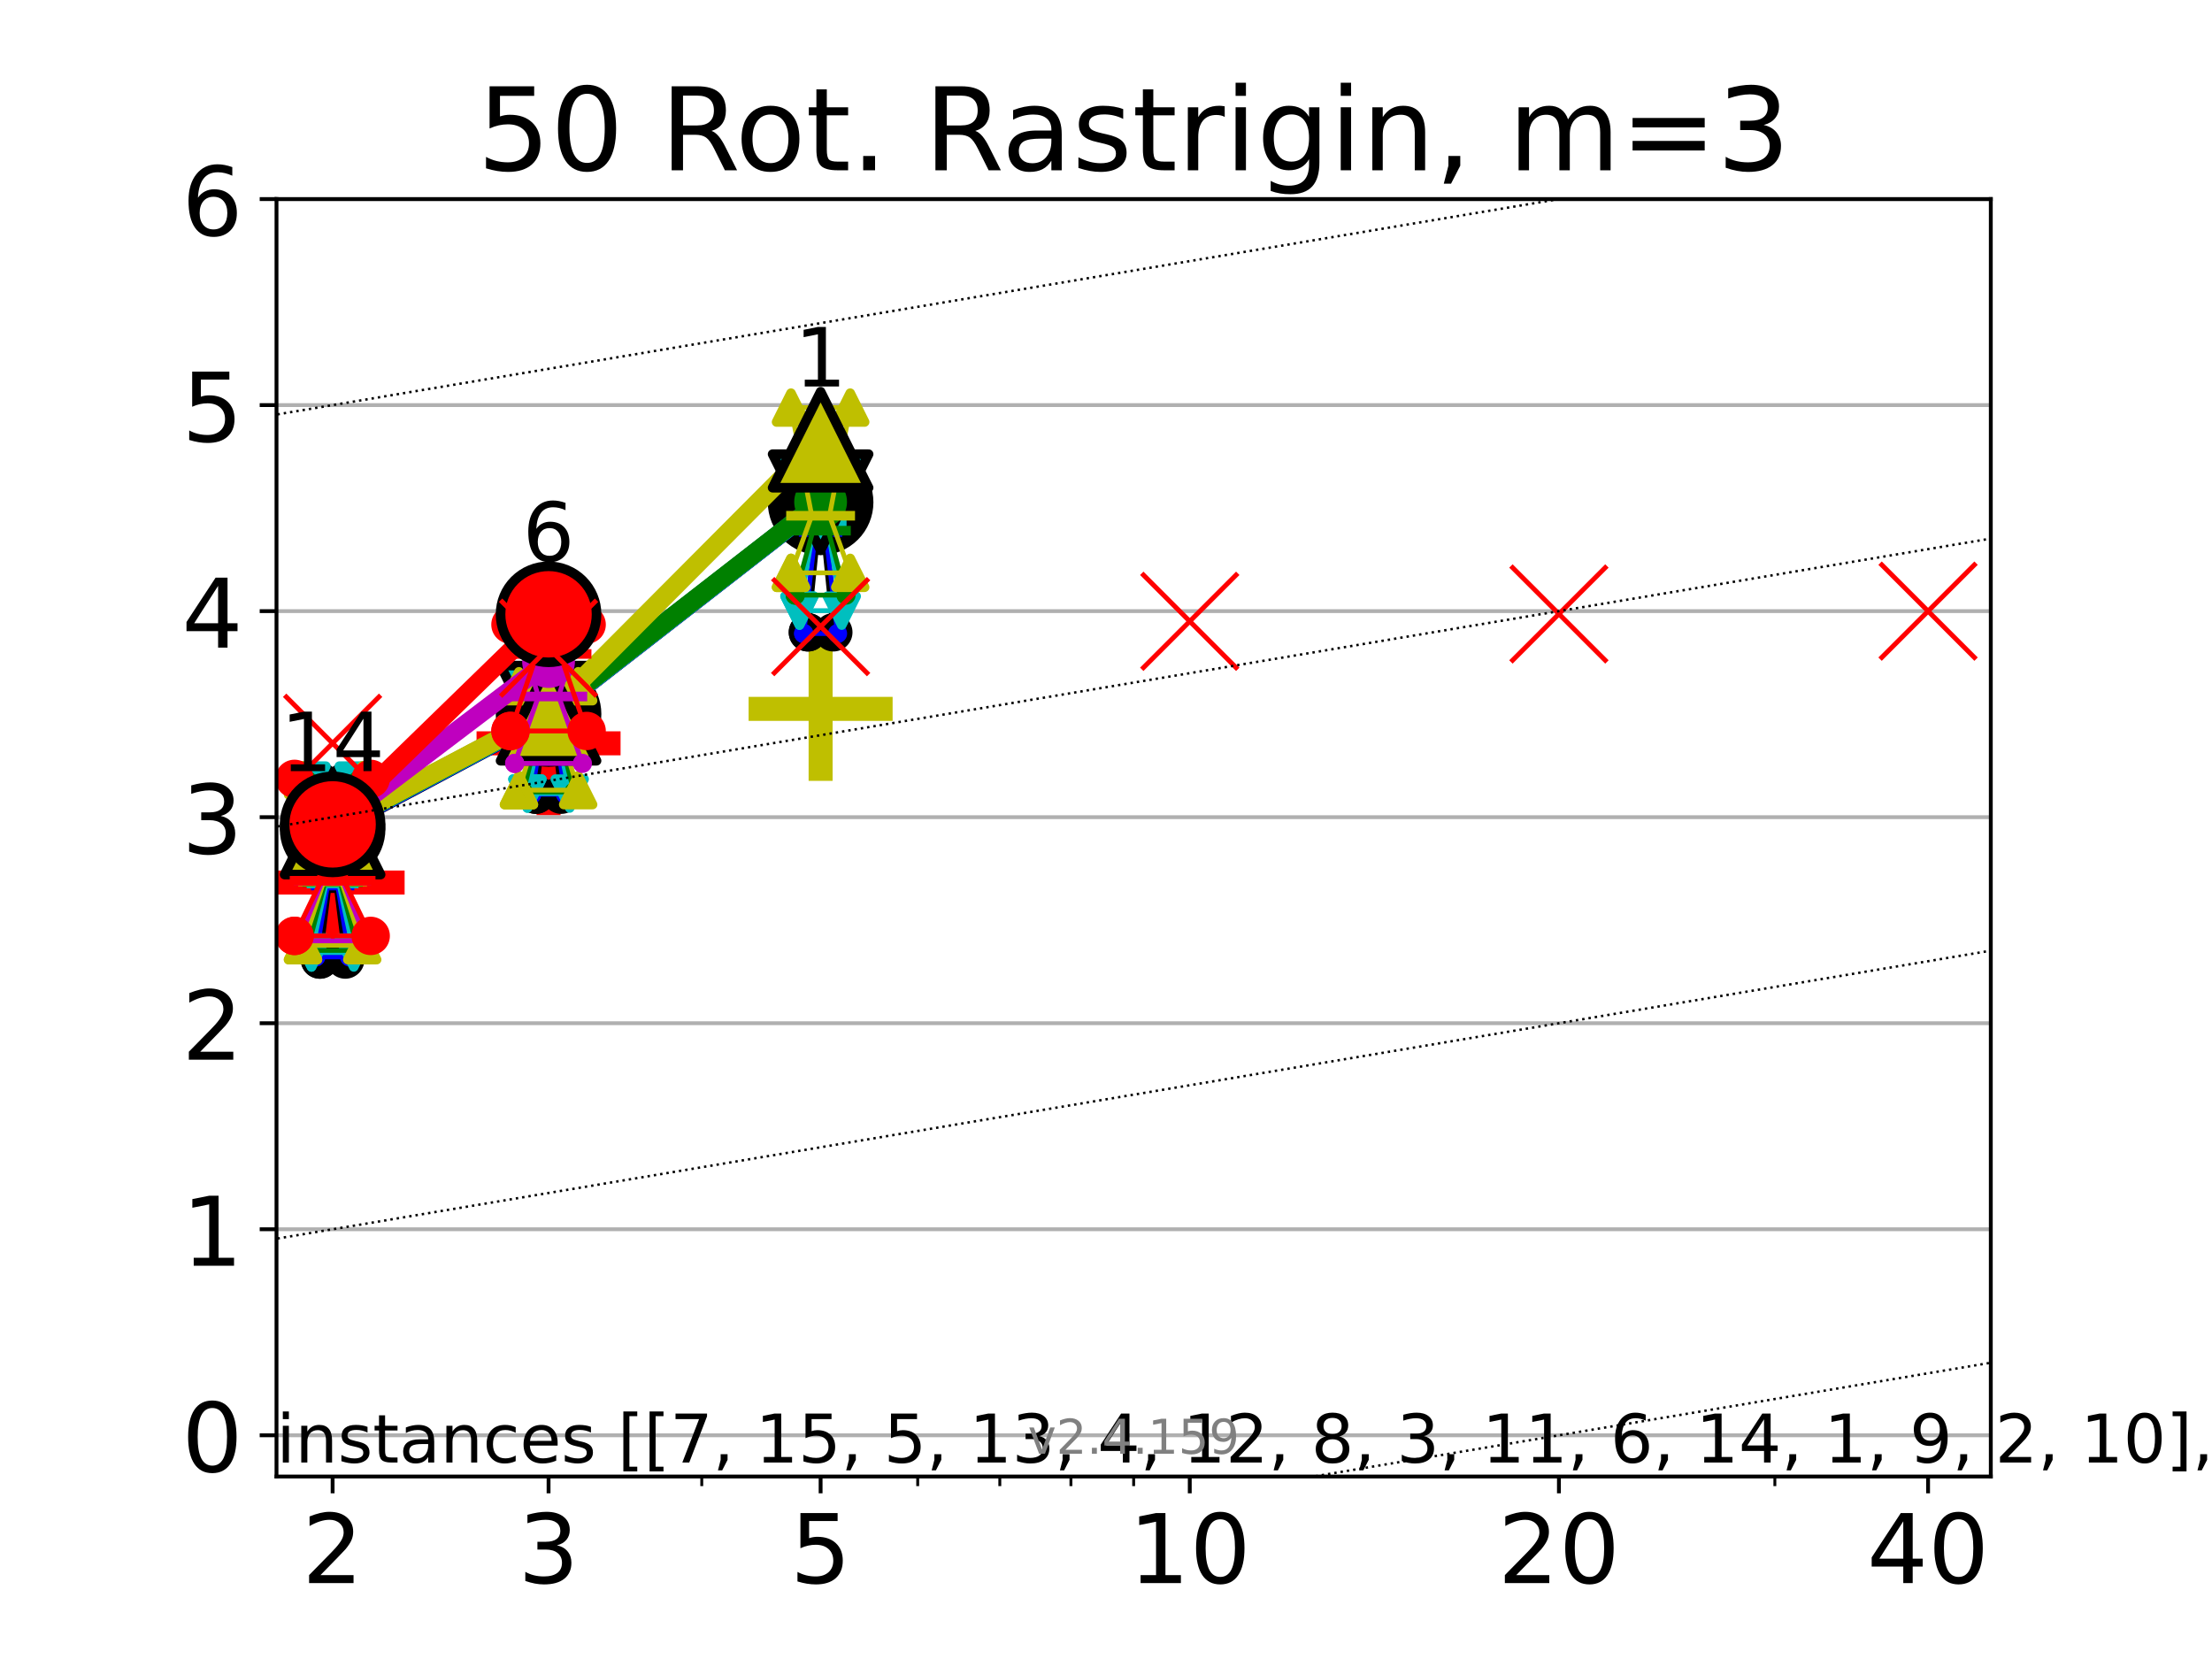 <?xml version="1.0" encoding="utf-8" standalone="no"?>
<!DOCTYPE svg PUBLIC "-//W3C//DTD SVG 1.1//EN"
  "http://www.w3.org/Graphics/SVG/1.1/DTD/svg11.dtd">
<!-- Created with matplotlib (https://matplotlib.org/) -->
<svg height="345.6pt" version="1.1" viewBox="0 0 460.8 345.6" width="460.8pt" xmlns="http://www.w3.org/2000/svg" xmlns:xlink="http://www.w3.org/1999/xlink">
 <defs>
  <style type="text/css">*{stroke-linecap:butt;stroke-linejoin:round;}</style>
 </defs>
 <g id="figure_1">
  <g id="patch_1">
   <path d="M 0 345.6 
L 460.8 345.6 
L 460.8 0 
L 0 0 
z
" style="fill:#ffffff;"/>
  </g>
  <g id="axes_1">
   <g id="patch_2">
    <path d="M 57.6 307.584 
L 414.72 307.584 
L 414.72 41.472 
L 57.6 41.472 
z
" style="fill:#ffffff;"/>
   </g>
   <g id="line2d_1">
    <defs>
     <path d="M -15 0 
L 15 0 
M 0 15 
L 0 -15 
" id="m7eb5d00033" style="stroke:#ff0000;stroke-width:5;"/>
    </defs>
    <g clip-path="url(#p436ffdf8e9)">
     <use style="fill:#ff0000;stroke:#ff0000;stroke-width:5;" x="69.289" xlink:href="#m7eb5d00033" y="183.85"/>
    </g>
   </g>
   <g id="line2d_2">
    <g clip-path="url(#p436ffdf8e9)">
     <use style="fill:#ff0000;stroke:#ff0000;stroke-width:5;" x="114.274" xlink:href="#m7eb5d00033" y="154.846"/>
    </g>
   </g>
   <g id="line2d_3">
    <defs>
     <path d="M -15 0 
L 15 0 
M 0 15 
L 0 -15 
" id="m0cc22e69c3" style="stroke:#bfbf00;stroke-width:5;"/>
    </defs>
    <g clip-path="url(#p436ffdf8e9)">
     <use style="fill:#bfbf00;stroke:#bfbf00;stroke-width:5;" x="170.948" xlink:href="#m0cc22e69c3" y="147.67"/>
    </g>
   </g>
   <g id="matplotlib.axis_1">
    <g id="xtick_1">
     <g id="line2d_4">
      <defs>
       <path d="M 0 0 
L 0 3.5 
" id="m7b3885c987" style="stroke:#000000;stroke-width:0.8;"/>
      </defs>
      <g>
       <use style="stroke:#000000;stroke-width:0.8;" x="69.289" xlink:href="#m7b3885c987" y="307.584"/>
      </g>
     </g>
     <g id="text_1">
      <!-- 2 -->
      <g transform="translate(62.927 329.781)scale(0.2 -0.2)">
       <defs>
        <path d="M 19.188 8.297 
L 53.609 8.297 
L 53.609 0 
L 7.328 0 
L 7.328 8.297 
Q 12.938 14.109 22.625 23.891 
Q 32.328 33.688 34.812 36.531 
Q 39.547 41.844 41.422 45.531 
Q 43.312 49.219 43.312 52.781 
Q 43.312 58.594 39.234 62.25 
Q 35.156 65.922 28.609 65.922 
Q 23.969 65.922 18.812 64.312 
Q 13.672 62.703 7.812 59.422 
L 7.812 69.391 
Q 13.766 71.781 18.938 73 
Q 24.125 74.219 28.422 74.219 
Q 39.75 74.219 46.484 68.547 
Q 53.219 62.891 53.219 53.422 
Q 53.219 48.922 51.531 44.891 
Q 49.859 40.875 45.406 35.406 
Q 44.188 33.984 37.641 27.219 
Q 31.109 20.453 19.188 8.297 
z
" id="DejaVuSans-50"/>
       </defs>
       <use xlink:href="#DejaVuSans-50"/>
      </g>
     </g>
    </g>
    <g id="xtick_2">
     <g id="line2d_5">
      <g>
       <use style="stroke:#000000;stroke-width:0.8;" x="114.274" xlink:href="#m7b3885c987" y="307.584"/>
      </g>
     </g>
     <g id="text_2">
      <!-- 3 -->
      <g transform="translate(107.911 329.781)scale(0.2 -0.2)">
       <defs>
        <path d="M 40.578 39.312 
Q 47.656 37.797 51.625 33 
Q 55.609 28.219 55.609 21.188 
Q 55.609 10.406 48.188 4.484 
Q 40.766 -1.422 27.094 -1.422 
Q 22.516 -1.422 17.656 -0.516 
Q 12.797 0.391 7.625 2.203 
L 7.625 11.719 
Q 11.719 9.328 16.594 8.109 
Q 21.484 6.891 26.812 6.891 
Q 36.078 6.891 40.938 10.547 
Q 45.797 14.203 45.797 21.188 
Q 45.797 27.641 41.281 31.266 
Q 36.766 34.906 28.719 34.906 
L 20.219 34.906 
L 20.219 43.016 
L 29.109 43.016 
Q 36.375 43.016 40.234 45.922 
Q 44.094 48.828 44.094 54.297 
Q 44.094 59.906 40.109 62.906 
Q 36.141 65.922 28.719 65.922 
Q 24.656 65.922 20.016 65.031 
Q 15.375 64.156 9.812 62.312 
L 9.812 71.094 
Q 15.438 72.656 20.344 73.438 
Q 25.25 74.219 29.594 74.219 
Q 40.828 74.219 47.359 69.109 
Q 53.906 64.016 53.906 55.328 
Q 53.906 49.266 50.438 45.094 
Q 46.969 40.922 40.578 39.312 
z
" id="DejaVuSans-51"/>
       </defs>
       <use xlink:href="#DejaVuSans-51"/>
      </g>
     </g>
    </g>
    <g id="xtick_3">
     <g id="line2d_6">
      <g>
       <use style="stroke:#000000;stroke-width:0.8;" x="170.948" xlink:href="#m7b3885c987" y="307.584"/>
      </g>
     </g>
     <g id="text_3">
      <!-- 5 -->
      <g transform="translate(164.585 329.781)scale(0.2 -0.2)">
       <defs>
        <path d="M 10.797 72.906 
L 49.516 72.906 
L 49.516 64.594 
L 19.828 64.594 
L 19.828 46.734 
Q 21.969 47.469 24.109 47.828 
Q 26.266 48.188 28.422 48.188 
Q 40.625 48.188 47.75 41.5 
Q 54.891 34.812 54.891 23.391 
Q 54.891 11.625 47.562 5.094 
Q 40.234 -1.422 26.906 -1.422 
Q 22.312 -1.422 17.547 -0.641 
Q 12.797 0.141 7.719 1.703 
L 7.719 11.625 
Q 12.109 9.234 16.797 8.062 
Q 21.484 6.891 26.703 6.891 
Q 35.156 6.891 40.078 11.328 
Q 45.016 15.766 45.016 23.391 
Q 45.016 31 40.078 35.438 
Q 35.156 39.891 26.703 39.891 
Q 22.75 39.891 18.812 39.016 
Q 14.891 38.141 10.797 36.281 
z
" id="DejaVuSans-53"/>
       </defs>
       <use xlink:href="#DejaVuSans-53"/>
      </g>
     </g>
    </g>
    <g id="xtick_4">
     <g id="line2d_7">
      <g>
       <use style="stroke:#000000;stroke-width:0.8;" x="247.849" xlink:href="#m7b3885c987" y="307.584"/>
      </g>
     </g>
     <g id="text_4">
      <!-- 10 -->
      <g transform="translate(235.124 329.781)scale(0.2 -0.2)">
       <defs>
        <path d="M 12.406 8.297 
L 28.516 8.297 
L 28.516 63.922 
L 10.984 60.406 
L 10.984 69.391 
L 28.422 72.906 
L 38.281 72.906 
L 38.281 8.297 
L 54.391 8.297 
L 54.391 0 
L 12.406 0 
z
" id="DejaVuSans-49"/>
        <path d="M 31.781 66.406 
Q 24.172 66.406 20.328 58.906 
Q 16.5 51.422 16.5 36.375 
Q 16.5 21.391 20.328 13.891 
Q 24.172 6.391 31.781 6.391 
Q 39.453 6.391 43.281 13.891 
Q 47.125 21.391 47.125 36.375 
Q 47.125 51.422 43.281 58.906 
Q 39.453 66.406 31.781 66.406 
z
M 31.781 74.219 
Q 44.047 74.219 50.516 64.516 
Q 56.984 54.828 56.984 36.375 
Q 56.984 17.969 50.516 8.266 
Q 44.047 -1.422 31.781 -1.422 
Q 19.531 -1.422 13.062 8.266 
Q 6.594 17.969 6.594 36.375 
Q 6.594 54.828 13.062 64.516 
Q 19.531 74.219 31.781 74.219 
z
" id="DejaVuSans-48"/>
       </defs>
       <use xlink:href="#DejaVuSans-49"/>
       <use x="63.623" xlink:href="#DejaVuSans-48"/>
      </g>
     </g>
    </g>
    <g id="xtick_5">
     <g id="line2d_8">
      <g>
       <use style="stroke:#000000;stroke-width:0.8;" x="324.751" xlink:href="#m7b3885c987" y="307.584"/>
      </g>
     </g>
     <g id="text_5">
      <!-- 20 -->
      <g transform="translate(312.026 329.781)scale(0.2 -0.2)">
       <use xlink:href="#DejaVuSans-50"/>
       <use x="63.623" xlink:href="#DejaVuSans-48"/>
      </g>
     </g>
    </g>
    <g id="xtick_6">
     <g id="line2d_9">
      <g>
       <use style="stroke:#000000;stroke-width:0.8;" x="401.652" xlink:href="#m7b3885c987" y="307.584"/>
      </g>
     </g>
     <g id="text_6">
      <!-- 40 -->
      <g transform="translate(388.927 329.781)scale(0.2 -0.2)">
       <defs>
        <path d="M 37.797 64.312 
L 12.891 25.391 
L 37.797 25.391 
z
M 35.203 72.906 
L 47.609 72.906 
L 47.609 25.391 
L 58.016 25.391 
L 58.016 17.188 
L 47.609 17.188 
L 47.609 0 
L 37.797 0 
L 37.797 17.188 
L 4.891 17.188 
L 4.891 26.703 
z
" id="DejaVuSans-52"/>
       </defs>
       <use xlink:href="#DejaVuSans-52"/>
       <use x="63.623" xlink:href="#DejaVuSans-48"/>
      </g>
     </g>
    </g>
    <g id="xtick_7">
     <g id="line2d_10">
      <defs>
       <path d="M 0 0 
L 0 2 
" id="m3ee368b110" style="stroke:#000000;stroke-width:0.6;"/>
      </defs>
      <g>
       <use style="stroke:#000000;stroke-width:0.6;" x="146.191" xlink:href="#m3ee368b110" y="307.584"/>
      </g>
     </g>
    </g>
    <g id="xtick_8">
     <g id="line2d_11">
      <g>
       <use style="stroke:#000000;stroke-width:0.6;" x="191.175" xlink:href="#m3ee368b110" y="307.584"/>
      </g>
     </g>
    </g>
    <g id="xtick_9">
     <g id="line2d_12">
      <g>
       <use style="stroke:#000000;stroke-width:0.6;" x="208.278" xlink:href="#m3ee368b110" y="307.584"/>
      </g>
     </g>
    </g>
    <g id="xtick_10">
     <g id="line2d_13">
      <g>
       <use style="stroke:#000000;stroke-width:0.6;" x="223.092" xlink:href="#m3ee368b110" y="307.584"/>
      </g>
     </g>
    </g>
    <g id="xtick_11">
     <g id="line2d_14">
      <g>
       <use style="stroke:#000000;stroke-width:0.6;" x="236.16" xlink:href="#m3ee368b110" y="307.584"/>
      </g>
     </g>
    </g>
    <g id="xtick_12">
     <g id="line2d_15">
      <g>
       <use style="stroke:#000000;stroke-width:0.6;" x="369.735" xlink:href="#m3ee368b110" y="307.584"/>
      </g>
     </g>
    </g>
   </g>
   <g id="matplotlib.axis_2">
    <g id="ytick_1">
     <g id="line2d_16">
      <path clip-path="url(#p436ffdf8e9)" d="M 57.6 299 
L 414.72 299 
" style="fill:none;stroke:#b0b0b0;stroke-linecap:square;stroke-width:0.8;"/>
     </g>
     <g id="line2d_17">
      <defs>
       <path d="M 0 0 
L -3.5 0 
" id="m2da9d97177" style="stroke:#000000;stroke-width:0.8;"/>
      </defs>
      <g>
       <use style="stroke:#000000;stroke-width:0.8;" x="57.6" xlink:href="#m2da9d97177" y="299"/>
      </g>
     </g>
     <g id="text_7">
      <!-- 0 -->
      <g transform="translate(37.875 306.598)scale(0.2 -0.2)">
       <use xlink:href="#DejaVuSans-48"/>
      </g>
     </g>
    </g>
    <g id="ytick_2">
     <g id="line2d_18">
      <path clip-path="url(#p436ffdf8e9)" d="M 57.6 256.078 
L 414.72 256.078 
" style="fill:none;stroke:#b0b0b0;stroke-linecap:square;stroke-width:0.8;"/>
     </g>
     <g id="line2d_19">
      <g>
       <use style="stroke:#000000;stroke-width:0.8;" x="57.6" xlink:href="#m2da9d97177" y="256.078"/>
      </g>
     </g>
     <g id="text_8">
      <!-- 1 -->
      <g transform="translate(37.875 263.677)scale(0.2 -0.2)">
       <use xlink:href="#DejaVuSans-49"/>
      </g>
     </g>
    </g>
    <g id="ytick_3">
     <g id="line2d_20">
      <path clip-path="url(#p436ffdf8e9)" d="M 57.6 213.157 
L 414.72 213.157 
" style="fill:none;stroke:#b0b0b0;stroke-linecap:square;stroke-width:0.8;"/>
     </g>
     <g id="line2d_21">
      <g>
       <use style="stroke:#000000;stroke-width:0.8;" x="57.6" xlink:href="#m2da9d97177" y="213.157"/>
      </g>
     </g>
     <g id="text_9">
      <!-- 2 -->
      <g transform="translate(37.875 220.756)scale(0.2 -0.2)">
       <use xlink:href="#DejaVuSans-50"/>
      </g>
     </g>
    </g>
    <g id="ytick_4">
     <g id="line2d_22">
      <path clip-path="url(#p436ffdf8e9)" d="M 57.6 170.236 
L 414.72 170.236 
" style="fill:none;stroke:#b0b0b0;stroke-linecap:square;stroke-width:0.8;"/>
     </g>
     <g id="line2d_23">
      <g>
       <use style="stroke:#000000;stroke-width:0.8;" x="57.6" xlink:href="#m2da9d97177" y="170.236"/>
      </g>
     </g>
     <g id="text_10">
      <!-- 3 -->
      <g transform="translate(37.875 177.834)scale(0.2 -0.2)">
       <use xlink:href="#DejaVuSans-51"/>
      </g>
     </g>
    </g>
    <g id="ytick_5">
     <g id="line2d_24">
      <path clip-path="url(#p436ffdf8e9)" d="M 57.6 127.315 
L 414.72 127.315 
" style="fill:none;stroke:#b0b0b0;stroke-linecap:square;stroke-width:0.8;"/>
     </g>
     <g id="line2d_25">
      <g>
       <use style="stroke:#000000;stroke-width:0.8;" x="57.6" xlink:href="#m2da9d97177" y="127.315"/>
      </g>
     </g>
     <g id="text_11">
      <!-- 4 -->
      <g transform="translate(37.875 134.913)scale(0.2 -0.2)">
       <use xlink:href="#DejaVuSans-52"/>
      </g>
     </g>
    </g>
    <g id="ytick_6">
     <g id="line2d_26">
      <path clip-path="url(#p436ffdf8e9)" d="M 57.6 84.393 
L 414.72 84.393 
" style="fill:none;stroke:#b0b0b0;stroke-linecap:square;stroke-width:0.8;"/>
     </g>
     <g id="line2d_27">
      <g>
       <use style="stroke:#000000;stroke-width:0.8;" x="57.6" xlink:href="#m2da9d97177" y="84.393"/>
      </g>
     </g>
     <g id="text_12">
      <!-- 5 -->
      <g transform="translate(37.875 91.992)scale(0.2 -0.2)">
       <use xlink:href="#DejaVuSans-53"/>
      </g>
     </g>
    </g>
    <g id="ytick_7">
     <g id="line2d_28">
      <path clip-path="url(#p436ffdf8e9)" d="M 57.6 41.472 
L 414.72 41.472 
" style="fill:none;stroke:#b0b0b0;stroke-linecap:square;stroke-width:0.8;"/>
     </g>
     <g id="line2d_29">
      <g>
       <use style="stroke:#000000;stroke-width:0.8;" x="57.6" xlink:href="#m2da9d97177" y="41.472"/>
      </g>
     </g>
     <g id="text_13">
      <!-- 6 -->
      <g transform="translate(37.875 49.07)scale(0.2 -0.2)">
       <defs>
        <path d="M 33.016 40.375 
Q 26.375 40.375 22.484 35.828 
Q 18.609 31.297 18.609 23.391 
Q 18.609 15.531 22.484 10.953 
Q 26.375 6.391 33.016 6.391 
Q 39.656 6.391 43.531 10.953 
Q 47.406 15.531 47.406 23.391 
Q 47.406 31.297 43.531 35.828 
Q 39.656 40.375 33.016 40.375 
z
M 52.594 71.297 
L 52.594 62.312 
Q 48.875 64.062 45.094 64.984 
Q 41.312 65.922 37.594 65.922 
Q 27.828 65.922 22.672 59.328 
Q 17.531 52.734 16.797 39.406 
Q 19.672 43.656 24.016 45.922 
Q 28.375 48.188 33.594 48.188 
Q 44.578 48.188 50.953 41.516 
Q 57.328 34.859 57.328 23.391 
Q 57.328 12.156 50.688 5.359 
Q 44.047 -1.422 33.016 -1.422 
Q 20.359 -1.422 13.672 8.266 
Q 6.984 17.969 6.984 36.375 
Q 6.984 53.656 15.188 63.938 
Q 23.391 74.219 37.203 74.219 
Q 40.922 74.219 44.703 73.484 
Q 48.484 72.75 52.594 71.297 
z
" id="DejaVuSans-54"/>
       </defs>
       <use xlink:href="#DejaVuSans-54"/>
      </g>
     </g>
    </g>
   </g>
   <g id="line2d_30">
    <path clip-path="url(#p436ffdf8e9)" d="M 66.646 199.89 
L 68.496 185.017 
L 66.646 162.779 
L 71.933 162.779 
L 70.082 185.017 
L 71.933 199.89 
L 66.646 199.89 
" style="fill:none;stroke:#000000;stroke-linecap:square;"/>
   </g>
   <g id="line2d_31">
    <path clip-path="url(#p436ffdf8e9)" d="M 66.646 199.89 
L 71.933 199.89 
L 71.933 162.779 
L 66.646 162.779 
L 66.646 199.89 
" style="fill:none;"/>
    <defs>
     <path d="M 0 3 
C 0.796 3 1.559 2.684 2.121 2.121 
C 2.684 1.559 3 0.796 3 0 
C 3 -0.796 2.684 -1.559 2.121 -2.121 
C 1.559 -2.684 0.796 -3 0 -3 
C -0.796 -3 -1.559 -2.684 -2.121 -2.121 
C -2.684 -1.559 -3 -0.796 -3 0 
C -3 0.796 -2.684 1.559 -2.121 2.121 
C -1.559 2.684 -0.796 3 0 3 
z
" id="m864aae56fe" style="stroke:#000000;stroke-width:2;"/>
    </defs>
    <g clip-path="url(#p436ffdf8e9)">
     <use style="stroke:#000000;stroke-width:2;" x="66.646" xlink:href="#m864aae56fe" y="199.89"/>
     <use style="stroke:#000000;stroke-width:2;" x="71.933" xlink:href="#m864aae56fe" y="199.89"/>
     <use style="stroke:#000000;stroke-width:2;" x="71.933" xlink:href="#m864aae56fe" y="162.779"/>
     <use style="stroke:#000000;stroke-width:2;" x="66.646" xlink:href="#m864aae56fe" y="162.779"/>
     <use style="stroke:#000000;stroke-width:2;" x="66.646" xlink:href="#m864aae56fe" y="199.89"/>
    </g>
   </g>
   <g id="line2d_32">
    <path clip-path="url(#p436ffdf8e9)" d="M 66.646 185.017 
L 71.933 185.017 
" style="fill:none;stroke:#000000;stroke-linecap:square;stroke-width:2;"/>
   </g>
   <g id="line2d_33">
    <path clip-path="url(#p436ffdf8e9)" d="M 111.63 165.55 
L 113.481 150.62 
L 111.63 146.017 
L 116.917 146.017 
L 115.067 150.62 
L 116.917 165.55 
L 111.63 165.55 
" style="fill:none;stroke:#000000;stroke-linecap:square;"/>
   </g>
   <g id="line2d_34">
    <path clip-path="url(#p436ffdf8e9)" d="M 111.63 165.55 
L 116.917 165.55 
L 116.917 146.017 
L 111.63 146.017 
L 111.63 165.55 
" style="fill:none;"/>
    <g clip-path="url(#p436ffdf8e9)">
     <use style="stroke:#000000;stroke-width:2;" x="111.63" xlink:href="#m864aae56fe" y="165.55"/>
     <use style="stroke:#000000;stroke-width:2;" x="116.917" xlink:href="#m864aae56fe" y="165.55"/>
     <use style="stroke:#000000;stroke-width:2;" x="116.917" xlink:href="#m864aae56fe" y="146.017"/>
     <use style="stroke:#000000;stroke-width:2;" x="111.63" xlink:href="#m864aae56fe" y="146.017"/>
     <use style="stroke:#000000;stroke-width:2;" x="111.63" xlink:href="#m864aae56fe" y="165.55"/>
    </g>
   </g>
   <g id="line2d_35">
    <path clip-path="url(#p436ffdf8e9)" d="M 111.63 150.62 
L 116.917 150.62 
" style="fill:none;stroke:#000000;stroke-linecap:square;stroke-width:2;"/>
   </g>
   <g id="line2d_36">
    <path clip-path="url(#p436ffdf8e9)" d="M 168.304 131.72 
L 170.155 113.299 
L 168.304 106.038 
L 173.591 106.038 
L 171.741 113.299 
L 173.591 131.72 
L 168.304 131.72 
" style="fill:none;stroke:#000000;stroke-linecap:square;"/>
   </g>
   <g id="line2d_37">
    <path clip-path="url(#p436ffdf8e9)" d="M 168.304 131.72 
L 173.591 131.72 
L 173.591 106.038 
L 168.304 106.038 
L 168.304 131.72 
" style="fill:none;"/>
    <g clip-path="url(#p436ffdf8e9)">
     <use style="stroke:#000000;stroke-width:2;" x="168.304" xlink:href="#m864aae56fe" y="131.72"/>
     <use style="stroke:#000000;stroke-width:2;" x="173.591" xlink:href="#m864aae56fe" y="131.72"/>
     <use style="stroke:#000000;stroke-width:2;" x="173.591" xlink:href="#m864aae56fe" y="106.038"/>
     <use style="stroke:#000000;stroke-width:2;" x="168.304" xlink:href="#m864aae56fe" y="106.038"/>
     <use style="stroke:#000000;stroke-width:2;" x="168.304" xlink:href="#m864aae56fe" y="131.72"/>
    </g>
   </g>
   <g id="line2d_38">
    <path clip-path="url(#p436ffdf8e9)" d="M 168.304 113.299 
L 173.591 113.299 
" style="fill:none;stroke:#000000;stroke-linecap:square;stroke-width:2;"/>
   </g>
   <g id="line2d_39">
    <path clip-path="url(#p436ffdf8e9)" d="M 69.289 172.713 
L 114.274 148.748 
" style="fill:none;stroke:#000000;stroke-linecap:square;stroke-width:4;"/>
   </g>
   <g id="line2d_40">
    <path clip-path="url(#p436ffdf8e9)" d="M 114.274 148.748 
L 170.948 104.64 
" style="fill:none;stroke:#000000;stroke-linecap:square;stroke-width:4;"/>
   </g>
   <g id="line2d_41">
    <path clip-path="url(#p436ffdf8e9)" d="M 69.289 172.713 
L 114.274 148.748 
L 170.948 104.64 
" style="fill:none;"/>
    <defs>
     <path d="M 0 10 
C 2.652 10 5.196 8.946 7.071 7.071 
C 8.946 5.196 10 2.652 10 0 
C 10 -2.652 8.946 -5.196 7.071 -7.071 
C 5.196 -8.946 2.652 -10 0 -10 
C -2.652 -10 -5.196 -8.946 -7.071 -7.071 
C -8.946 -5.196 -10 -2.652 -10 0 
C -10 2.652 -8.946 5.196 -7.071 7.071 
C -5.196 8.946 -2.652 10 0 10 
z
" id="m5d00723f88" style="stroke:#000000;stroke-width:2;"/>
    </defs>
    <g clip-path="url(#p436ffdf8e9)">
     <use style="stroke:#000000;stroke-width:2;" x="69.289" xlink:href="#m5d00723f88" y="172.713"/>
     <use style="stroke:#000000;stroke-width:2;" x="114.274" xlink:href="#m5d00723f88" y="148.748"/>
     <use style="stroke:#000000;stroke-width:2;" x="170.948" xlink:href="#m5d00723f88" y="104.64"/>
    </g>
   </g>
   <g id="line2d_42">
    <path clip-path="url(#p436ffdf8e9)" d="M 65.765 199.338 
L 68.232 184.469 
L 65.765 162.714 
L 72.814 162.714 
L 70.347 184.469 
L 72.814 199.338 
L 65.765 199.338 
" style="fill:none;stroke:#0000ff;stroke-linecap:square;"/>
   </g>
   <g id="line2d_43">
    <path clip-path="url(#p436ffdf8e9)" d="M 65.765 199.338 
L 72.814 199.338 
L 72.814 162.714 
L 65.765 162.714 
L 65.765 199.338 
" style="fill:none;"/>
    <defs>
     <path d="M 0 1.5 
C 0.398 1.5 0.779 1.342 1.061 1.061 
C 1.342 0.779 1.5 0.398 1.5 0 
C 1.5 -0.398 1.342 -0.779 1.061 -1.061 
C 0.779 -1.342 0.398 -1.5 0 -1.5 
C -0.398 -1.5 -0.779 -1.342 -1.061 -1.061 
C -1.342 -0.779 -1.5 -0.398 -1.5 0 
C -1.5 0.398 -1.342 0.779 -1.061 1.061 
C -0.779 1.342 -0.398 1.5 0 1.5 
z
" id="m8eb02731a9" style="stroke:#0000ff;"/>
    </defs>
    <g clip-path="url(#p436ffdf8e9)">
     <use style="fill:#0000ff;stroke:#0000ff;" x="65.765" xlink:href="#m8eb02731a9" y="199.338"/>
     <use style="fill:#0000ff;stroke:#0000ff;" x="72.814" xlink:href="#m8eb02731a9" y="199.338"/>
     <use style="fill:#0000ff;stroke:#0000ff;" x="72.814" xlink:href="#m8eb02731a9" y="162.714"/>
     <use style="fill:#0000ff;stroke:#0000ff;" x="65.765" xlink:href="#m8eb02731a9" y="162.714"/>
     <use style="fill:#0000ff;stroke:#0000ff;" x="65.765" xlink:href="#m8eb02731a9" y="199.338"/>
    </g>
   </g>
   <g id="line2d_44">
    <path clip-path="url(#p436ffdf8e9)" d="M 65.765 184.469 
L 72.814 184.469 
" style="fill:none;stroke:#0000ff;stroke-linecap:square;stroke-width:2;"/>
   </g>
   <g id="line2d_45">
    <path clip-path="url(#p436ffdf8e9)" d="M 110.749 165.463 
L 113.216 150.568 
L 110.749 143.027 
L 117.799 143.027 
L 115.331 150.568 
L 117.799 165.463 
L 110.749 165.463 
" style="fill:none;stroke:#0000ff;stroke-linecap:square;"/>
   </g>
   <g id="line2d_46">
    <path clip-path="url(#p436ffdf8e9)" d="M 110.749 165.463 
L 117.799 165.463 
L 117.799 143.027 
L 110.749 143.027 
L 110.749 165.463 
" style="fill:none;"/>
    <g clip-path="url(#p436ffdf8e9)">
     <use style="fill:#0000ff;stroke:#0000ff;" x="110.749" xlink:href="#m8eb02731a9" y="165.463"/>
     <use style="fill:#0000ff;stroke:#0000ff;" x="117.799" xlink:href="#m8eb02731a9" y="165.463"/>
     <use style="fill:#0000ff;stroke:#0000ff;" x="117.799" xlink:href="#m8eb02731a9" y="143.027"/>
     <use style="fill:#0000ff;stroke:#0000ff;" x="110.749" xlink:href="#m8eb02731a9" y="143.027"/>
     <use style="fill:#0000ff;stroke:#0000ff;" x="110.749" xlink:href="#m8eb02731a9" y="165.463"/>
    </g>
   </g>
   <g id="line2d_47">
    <path clip-path="url(#p436ffdf8e9)" d="M 110.749 150.568 
L 117.799 150.568 
" style="fill:none;stroke:#0000ff;stroke-linecap:square;stroke-width:2;"/>
   </g>
   <g id="line2d_48">
    <path clip-path="url(#p436ffdf8e9)" d="M 167.423 131.978 
L 169.89 110.815 
L 167.423 102.519 
L 174.472 102.519 
L 172.005 110.815 
L 174.472 131.978 
L 167.423 131.978 
" style="fill:none;stroke:#0000ff;stroke-linecap:square;"/>
   </g>
   <g id="line2d_49">
    <path clip-path="url(#p436ffdf8e9)" d="M 167.423 131.978 
L 174.472 131.978 
L 174.472 102.519 
L 167.423 102.519 
L 167.423 131.978 
" style="fill:none;"/>
    <g clip-path="url(#p436ffdf8e9)">
     <use style="fill:#0000ff;stroke:#0000ff;" x="167.423" xlink:href="#m8eb02731a9" y="131.978"/>
     <use style="fill:#0000ff;stroke:#0000ff;" x="174.472" xlink:href="#m8eb02731a9" y="131.978"/>
     <use style="fill:#0000ff;stroke:#0000ff;" x="174.472" xlink:href="#m8eb02731a9" y="102.519"/>
     <use style="fill:#0000ff;stroke:#0000ff;" x="167.423" xlink:href="#m8eb02731a9" y="102.519"/>
     <use style="fill:#0000ff;stroke:#0000ff;" x="167.423" xlink:href="#m8eb02731a9" y="131.978"/>
    </g>
   </g>
   <g id="line2d_50">
    <path clip-path="url(#p436ffdf8e9)" d="M 167.423 110.815 
L 174.472 110.815 
" style="fill:none;stroke:#0000ff;stroke-linecap:square;stroke-width:2;"/>
   </g>
   <g id="line2d_51">
    <path clip-path="url(#p436ffdf8e9)" d="M 69.289 172.576 
L 114.274 148.703 
" style="fill:none;stroke:#0000ff;stroke-linecap:square;stroke-width:4;"/>
   </g>
   <g id="line2d_52">
    <path clip-path="url(#p436ffdf8e9)" d="M 114.274 148.703 
L 170.948 104.637 
" style="fill:none;stroke:#0000ff;stroke-linecap:square;stroke-width:4;"/>
   </g>
   <g id="line2d_53">
    <path clip-path="url(#p436ffdf8e9)" d="M 69.289 172.576 
L 114.274 148.703 
L 170.948 104.637 
" style="fill:none;"/>
    <defs>
     <path d="M 0 5 
C 1.326 5 2.598 4.473 3.536 3.536 
C 4.473 2.598 5 1.326 5 0 
C 5 -1.326 4.473 -2.598 3.536 -3.536 
C 2.598 -4.473 1.326 -5 0 -5 
C -1.326 -5 -2.598 -4.473 -3.536 -3.536 
C -4.473 -2.598 -5 -1.326 -5 0 
C -5 1.326 -4.473 2.598 -3.536 3.536 
C -2.598 4.473 -1.326 5 0 5 
z
" id="m824aa4e110" style="stroke:#0000ff;"/>
    </defs>
    <g clip-path="url(#p436ffdf8e9)">
     <use style="fill:#0000ff;stroke:#0000ff;" x="69.289" xlink:href="#m824aa4e110" y="172.576"/>
     <use style="fill:#0000ff;stroke:#0000ff;" x="114.274" xlink:href="#m824aa4e110" y="148.703"/>
     <use style="fill:#0000ff;stroke:#0000ff;" x="170.948" xlink:href="#m824aa4e110" y="104.637"/>
    </g>
   </g>
   <g id="line2d_54">
    <path clip-path="url(#p436ffdf8e9)" d="M 64.883 198.428 
L 67.968 184.054 
L 64.883 162.606 
L 73.695 162.606 
L 70.611 184.054 
L 73.695 198.428 
L 64.883 198.428 
" style="fill:none;stroke:#00bfbf;stroke-linecap:square;"/>
   </g>
   <g id="line2d_55">
    <path clip-path="url(#p436ffdf8e9)" d="M 64.883 198.428 
L 73.695 198.428 
L 73.695 162.606 
L 64.883 162.606 
L 64.883 198.428 
" style="fill:none;"/>
    <defs>
     <path d="M -0 3 
L 3 -3 
L -3 -3 
z
" id="m5e8b361226" style="stroke:#00bfbf;stroke-linejoin:miter;stroke-width:2;"/>
    </defs>
    <g clip-path="url(#p436ffdf8e9)">
     <use style="fill:#00bfbf;stroke:#00bfbf;stroke-linejoin:miter;stroke-width:2;" x="64.883" xlink:href="#m5e8b361226" y="198.428"/>
     <use style="fill:#00bfbf;stroke:#00bfbf;stroke-linejoin:miter;stroke-width:2;" x="73.695" xlink:href="#m5e8b361226" y="198.428"/>
     <use style="fill:#00bfbf;stroke:#00bfbf;stroke-linejoin:miter;stroke-width:2;" x="73.695" xlink:href="#m5e8b361226" y="162.606"/>
     <use style="fill:#00bfbf;stroke:#00bfbf;stroke-linejoin:miter;stroke-width:2;" x="64.883" xlink:href="#m5e8b361226" y="162.606"/>
     <use style="fill:#00bfbf;stroke:#00bfbf;stroke-linejoin:miter;stroke-width:2;" x="64.883" xlink:href="#m5e8b361226" y="198.428"/>
    </g>
   </g>
   <g id="line2d_56">
    <path clip-path="url(#p436ffdf8e9)" d="M 64.883 184.054 
L 73.695 184.054 
" style="fill:none;stroke:#00bfbf;stroke-linecap:square;stroke-width:2;"/>
   </g>
   <g id="line2d_57">
    <path clip-path="url(#p436ffdf8e9)" d="M 109.868 165.313 
L 112.952 150.51 
L 109.868 145.924 
L 118.68 145.924 
L 115.596 150.51 
L 118.68 165.313 
L 109.868 165.313 
" style="fill:none;stroke:#00bfbf;stroke-linecap:square;"/>
   </g>
   <g id="line2d_58">
    <path clip-path="url(#p436ffdf8e9)" d="M 109.868 165.313 
L 118.68 165.313 
L 118.68 145.924 
L 109.868 145.924 
L 109.868 165.313 
" style="fill:none;"/>
    <g clip-path="url(#p436ffdf8e9)">
     <use style="fill:#00bfbf;stroke:#00bfbf;stroke-linejoin:miter;stroke-width:2;" x="109.868" xlink:href="#m5e8b361226" y="165.313"/>
     <use style="fill:#00bfbf;stroke:#00bfbf;stroke-linejoin:miter;stroke-width:2;" x="118.68" xlink:href="#m5e8b361226" y="165.313"/>
     <use style="fill:#00bfbf;stroke:#00bfbf;stroke-linejoin:miter;stroke-width:2;" x="118.68" xlink:href="#m5e8b361226" y="145.924"/>
     <use style="fill:#00bfbf;stroke:#00bfbf;stroke-linejoin:miter;stroke-width:2;" x="109.868" xlink:href="#m5e8b361226" y="145.924"/>
     <use style="fill:#00bfbf;stroke:#00bfbf;stroke-linejoin:miter;stroke-width:2;" x="109.868" xlink:href="#m5e8b361226" y="165.313"/>
    </g>
   </g>
   <g id="line2d_59">
    <path clip-path="url(#p436ffdf8e9)" d="M 109.868 150.51 
L 118.68 150.51 
" style="fill:none;stroke:#00bfbf;stroke-linecap:square;stroke-width:2;"/>
   </g>
   <g id="line2d_60">
    <path clip-path="url(#p436ffdf8e9)" d="M 166.542 127.213 
L 169.626 109.108 
L 166.542 99.284 
L 175.354 99.284 
L 172.269 109.108 
L 175.354 127.213 
L 166.542 127.213 
" style="fill:none;stroke:#00bfbf;stroke-linecap:square;"/>
   </g>
   <g id="line2d_61">
    <path clip-path="url(#p436ffdf8e9)" d="M 166.542 127.213 
L 175.354 127.213 
L 175.354 99.284 
L 166.542 99.284 
L 166.542 127.213 
" style="fill:none;"/>
    <g clip-path="url(#p436ffdf8e9)">
     <use style="fill:#00bfbf;stroke:#00bfbf;stroke-linejoin:miter;stroke-width:2;" x="166.542" xlink:href="#m5e8b361226" y="127.213"/>
     <use style="fill:#00bfbf;stroke:#00bfbf;stroke-linejoin:miter;stroke-width:2;" x="175.354" xlink:href="#m5e8b361226" y="127.213"/>
     <use style="fill:#00bfbf;stroke:#00bfbf;stroke-linejoin:miter;stroke-width:2;" x="175.354" xlink:href="#m5e8b361226" y="99.284"/>
     <use style="fill:#00bfbf;stroke:#00bfbf;stroke-linejoin:miter;stroke-width:2;" x="166.542" xlink:href="#m5e8b361226" y="99.284"/>
     <use style="fill:#00bfbf;stroke:#00bfbf;stroke-linejoin:miter;stroke-width:2;" x="166.542" xlink:href="#m5e8b361226" y="127.213"/>
    </g>
   </g>
   <g id="line2d_62">
    <path clip-path="url(#p436ffdf8e9)" d="M 166.542 109.108 
L 175.354 109.108 
" style="fill:none;stroke:#00bfbf;stroke-linecap:square;stroke-width:2;"/>
   </g>
   <g id="line2d_63">
    <path clip-path="url(#p436ffdf8e9)" d="M 69.289 172.392 
L 114.274 148.651 
" style="fill:none;stroke:#00bfbf;stroke-linecap:square;stroke-width:4;"/>
   </g>
   <g id="line2d_64">
    <path clip-path="url(#p436ffdf8e9)" d="M 114.274 148.651 
L 170.948 104.612 
" style="fill:none;stroke:#00bfbf;stroke-linecap:square;stroke-width:4;"/>
   </g>
   <g id="line2d_65">
    <path clip-path="url(#p436ffdf8e9)" d="M 69.289 172.392 
L 114.274 148.651 
L 170.948 104.612 
" style="fill:none;"/>
    <defs>
     <path d="M -0 10 
L 10 -10 
L -10 -10 
z
" id="me86899a58d" style="stroke:#000000;stroke-linejoin:miter;stroke-width:2;"/>
    </defs>
    <g clip-path="url(#p436ffdf8e9)">
     <use style="fill:#00bfbf;stroke:#000000;stroke-linejoin:miter;stroke-width:2;" x="69.289" xlink:href="#me86899a58d" y="172.392"/>
     <use style="fill:#00bfbf;stroke:#000000;stroke-linejoin:miter;stroke-width:2;" x="114.274" xlink:href="#me86899a58d" y="148.651"/>
     <use style="fill:#00bfbf;stroke:#000000;stroke-linejoin:miter;stroke-width:2;" x="170.948" xlink:href="#me86899a58d" y="104.612"/>
    </g>
   </g>
   <g id="line2d_66">
    <path clip-path="url(#p436ffdf8e9)" d="M 64.002 197.989 
L 67.703 183.743 
L 64.002 162.574 
L 74.576 162.574 
L 70.875 183.743 
L 74.576 197.989 
L 64.002 197.989 
" style="fill:none;stroke:#008000;stroke-linecap:square;"/>
   </g>
   <g id="line2d_67">
    <path clip-path="url(#p436ffdf8e9)" d="M 64.002 197.989 
L 74.576 197.989 
L 74.576 162.574 
L 64.002 162.574 
L 64.002 197.989 
" style="fill:none;"/>
    <defs>
     <path d="M 0 1.5 
C 0.398 1.5 0.779 1.342 1.061 1.061 
C 1.342 0.779 1.5 0.398 1.5 0 
C 1.5 -0.398 1.342 -0.779 1.061 -1.061 
C 0.779 -1.342 0.398 -1.5 0 -1.5 
C -0.398 -1.5 -0.779 -1.342 -1.061 -1.061 
C -1.342 -0.779 -1.5 -0.398 -1.5 0 
C -1.5 0.398 -1.342 0.779 -1.061 1.061 
C -0.779 1.342 -0.398 1.5 0 1.5 
z
" id="me434fa49f7" style="stroke:#008000;"/>
    </defs>
    <g clip-path="url(#p436ffdf8e9)">
     <use style="fill:#008000;stroke:#008000;" x="64.002" xlink:href="#me434fa49f7" y="197.989"/>
     <use style="fill:#008000;stroke:#008000;" x="74.576" xlink:href="#me434fa49f7" y="197.989"/>
     <use style="fill:#008000;stroke:#008000;" x="74.576" xlink:href="#me434fa49f7" y="162.574"/>
     <use style="fill:#008000;stroke:#008000;" x="64.002" xlink:href="#me434fa49f7" y="162.574"/>
     <use style="fill:#008000;stroke:#008000;" x="64.002" xlink:href="#me434fa49f7" y="197.989"/>
    </g>
   </g>
   <g id="line2d_68">
    <path clip-path="url(#p436ffdf8e9)" d="M 64.002 183.743 
L 74.576 183.743 
" style="fill:none;stroke:#008000;stroke-linecap:square;stroke-width:2;"/>
   </g>
   <g id="line2d_69">
    <path clip-path="url(#p436ffdf8e9)" d="M 108.987 164.974 
L 112.688 150.428 
L 108.987 145.016 
L 119.561 145.016 
L 115.86 150.428 
L 119.561 164.974 
L 108.987 164.974 
" style="fill:none;stroke:#008000;stroke-linecap:square;"/>
   </g>
   <g id="line2d_70">
    <path clip-path="url(#p436ffdf8e9)" d="M 108.987 164.974 
L 119.561 164.974 
L 119.561 145.016 
L 108.987 145.016 
L 108.987 164.974 
" style="fill:none;"/>
    <g clip-path="url(#p436ffdf8e9)">
     <use style="fill:#008000;stroke:#008000;" x="108.987" xlink:href="#me434fa49f7" y="164.974"/>
     <use style="fill:#008000;stroke:#008000;" x="119.561" xlink:href="#me434fa49f7" y="164.974"/>
     <use style="fill:#008000;stroke:#008000;" x="119.561" xlink:href="#me434fa49f7" y="145.016"/>
     <use style="fill:#008000;stroke:#008000;" x="108.987" xlink:href="#me434fa49f7" y="145.016"/>
     <use style="fill:#008000;stroke:#008000;" x="108.987" xlink:href="#me434fa49f7" y="164.974"/>
    </g>
   </g>
   <g id="line2d_71">
    <path clip-path="url(#p436ffdf8e9)" d="M 108.987 150.428 
L 119.561 150.428 
" style="fill:none;stroke:#008000;stroke-linecap:square;stroke-width:2;"/>
   </g>
   <g id="line2d_72">
    <path clip-path="url(#p436ffdf8e9)" d="M 165.661 123.972 
L 169.362 110.547 
L 165.661 96.328 
L 176.235 96.328 
L 172.534 110.547 
L 176.235 123.972 
L 165.661 123.972 
" style="fill:none;stroke:#008000;stroke-linecap:square;"/>
   </g>
   <g id="line2d_73">
    <path clip-path="url(#p436ffdf8e9)" d="M 165.661 123.972 
L 176.235 123.972 
L 176.235 96.328 
L 165.661 96.328 
L 165.661 123.972 
" style="fill:none;"/>
    <g clip-path="url(#p436ffdf8e9)">
     <use style="fill:#008000;stroke:#008000;" x="165.661" xlink:href="#me434fa49f7" y="123.972"/>
     <use style="fill:#008000;stroke:#008000;" x="176.235" xlink:href="#me434fa49f7" y="123.972"/>
     <use style="fill:#008000;stroke:#008000;" x="176.235" xlink:href="#me434fa49f7" y="96.328"/>
     <use style="fill:#008000;stroke:#008000;" x="165.661" xlink:href="#me434fa49f7" y="96.328"/>
     <use style="fill:#008000;stroke:#008000;" x="165.661" xlink:href="#me434fa49f7" y="123.972"/>
    </g>
   </g>
   <g id="line2d_74">
    <path clip-path="url(#p436ffdf8e9)" d="M 165.661 110.547 
L 176.235 110.547 
" style="fill:none;stroke:#008000;stroke-linecap:square;stroke-width:2;"/>
   </g>
   <g id="line2d_75">
    <path clip-path="url(#p436ffdf8e9)" d="M 69.289 172.301 
L 114.274 148.54 
" style="fill:none;stroke:#008000;stroke-linecap:square;stroke-width:4;"/>
   </g>
   <g id="line2d_76">
    <path clip-path="url(#p436ffdf8e9)" d="M 114.274 148.54 
L 170.948 104.555 
" style="fill:none;stroke:#008000;stroke-linecap:square;stroke-width:4;"/>
   </g>
   <g id="line2d_77">
    <path clip-path="url(#p436ffdf8e9)" d="M 69.289 172.301 
L 114.274 148.54 
L 170.948 104.555 
" style="fill:none;"/>
    <defs>
     <path d="M 0 5 
C 1.326 5 2.598 4.473 3.536 3.536 
C 4.473 2.598 5 1.326 5 0 
C 5 -1.326 4.473 -2.598 3.536 -3.536 
C 2.598 -4.473 1.326 -5 0 -5 
C -1.326 -5 -2.598 -4.473 -3.536 -3.536 
C -4.473 -2.598 -5 -1.326 -5 0 
C -5 1.326 -4.473 2.598 -3.536 3.536 
C -2.598 4.473 -1.326 5 0 5 
z
" id="m88b82aef84" style="stroke:#008000;"/>
    </defs>
    <g clip-path="url(#p436ffdf8e9)">
     <use style="fill:#008000;stroke:#008000;" x="69.289" xlink:href="#m88b82aef84" y="172.301"/>
     <use style="fill:#008000;stroke:#008000;" x="114.274" xlink:href="#m88b82aef84" y="148.54"/>
     <use style="fill:#008000;stroke:#008000;" x="170.948" xlink:href="#m88b82aef84" y="104.555"/>
    </g>
   </g>
   <g id="line2d_78">
    <path clip-path="url(#p436ffdf8e9)" d="M 63.121 196.906 
L 67.439 183.609 
L 63.121 162.539 
L 75.458 162.539 
L 71.14 183.609 
L 75.458 196.906 
L 63.121 196.906 
" style="fill:none;stroke:#bfbf00;stroke-linecap:square;"/>
   </g>
   <g id="line2d_79">
    <path clip-path="url(#p436ffdf8e9)" d="M 63.121 196.906 
L 75.458 196.906 
L 75.458 162.539 
L 63.121 162.539 
L 63.121 196.906 
" style="fill:none;"/>
    <defs>
     <path d="M 0 -3 
L -3 3 
L 3 3 
z
" id="me61fb51800" style="stroke:#bfbf00;stroke-linejoin:miter;stroke-width:2;"/>
    </defs>
    <g clip-path="url(#p436ffdf8e9)">
     <use style="fill:#bfbf00;stroke:#bfbf00;stroke-linejoin:miter;stroke-width:2;" x="63.121" xlink:href="#me61fb51800" y="196.906"/>
     <use style="fill:#bfbf00;stroke:#bfbf00;stroke-linejoin:miter;stroke-width:2;" x="75.458" xlink:href="#me61fb51800" y="196.906"/>
     <use style="fill:#bfbf00;stroke:#bfbf00;stroke-linejoin:miter;stroke-width:2;" x="75.458" xlink:href="#me61fb51800" y="162.539"/>
     <use style="fill:#bfbf00;stroke:#bfbf00;stroke-linejoin:miter;stroke-width:2;" x="63.121" xlink:href="#me61fb51800" y="162.539"/>
     <use style="fill:#bfbf00;stroke:#bfbf00;stroke-linejoin:miter;stroke-width:2;" x="63.121" xlink:href="#me61fb51800" y="196.906"/>
    </g>
   </g>
   <g id="line2d_80">
    <path clip-path="url(#p436ffdf8e9)" d="M 63.121 183.609 
L 75.458 183.609 
" style="fill:none;stroke:#bfbf00;stroke-linecap:square;stroke-width:2;"/>
   </g>
   <g id="line2d_81">
    <path clip-path="url(#p436ffdf8e9)" d="M 108.106 164.598 
L 112.423 150.428 
L 108.106 142.952 
L 120.442 142.952 
L 116.124 150.428 
L 120.442 164.598 
L 108.106 164.598 
" style="fill:none;stroke:#bfbf00;stroke-linecap:square;"/>
   </g>
   <g id="line2d_82">
    <path clip-path="url(#p436ffdf8e9)" d="M 108.106 164.598 
L 120.442 164.598 
L 120.442 142.952 
L 108.106 142.952 
L 108.106 164.598 
" style="fill:none;"/>
    <g clip-path="url(#p436ffdf8e9)">
     <use style="fill:#bfbf00;stroke:#bfbf00;stroke-linejoin:miter;stroke-width:2;" x="108.106" xlink:href="#me61fb51800" y="164.598"/>
     <use style="fill:#bfbf00;stroke:#bfbf00;stroke-linejoin:miter;stroke-width:2;" x="120.442" xlink:href="#me61fb51800" y="164.598"/>
     <use style="fill:#bfbf00;stroke:#bfbf00;stroke-linejoin:miter;stroke-width:2;" x="120.442" xlink:href="#me61fb51800" y="142.952"/>
     <use style="fill:#bfbf00;stroke:#bfbf00;stroke-linejoin:miter;stroke-width:2;" x="108.106" xlink:href="#me61fb51800" y="142.952"/>
     <use style="fill:#bfbf00;stroke:#bfbf00;stroke-linejoin:miter;stroke-width:2;" x="108.106" xlink:href="#me61fb51800" y="164.598"/>
    </g>
   </g>
   <g id="line2d_83">
    <path clip-path="url(#p436ffdf8e9)" d="M 108.106 150.428 
L 120.442 150.428 
" style="fill:none;stroke:#bfbf00;stroke-linecap:square;stroke-width:2;"/>
   </g>
   <g id="line2d_84">
    <path clip-path="url(#p436ffdf8e9)" d="M 164.779 119.333 
L 169.097 107.436 
L 164.779 84.909 
L 177.116 84.909 
L 172.798 107.436 
L 177.116 119.333 
L 164.779 119.333 
" style="fill:none;stroke:#bfbf00;stroke-linecap:square;"/>
   </g>
   <g id="line2d_85">
    <path clip-path="url(#p436ffdf8e9)" d="M 164.779 119.333 
L 177.116 119.333 
L 177.116 84.909 
L 164.779 84.909 
L 164.779 119.333 
" style="fill:none;"/>
    <g clip-path="url(#p436ffdf8e9)">
     <use style="fill:#bfbf00;stroke:#bfbf00;stroke-linejoin:miter;stroke-width:2;" x="164.779" xlink:href="#me61fb51800" y="119.333"/>
     <use style="fill:#bfbf00;stroke:#bfbf00;stroke-linejoin:miter;stroke-width:2;" x="177.116" xlink:href="#me61fb51800" y="119.333"/>
     <use style="fill:#bfbf00;stroke:#bfbf00;stroke-linejoin:miter;stroke-width:2;" x="177.116" xlink:href="#me61fb51800" y="84.909"/>
     <use style="fill:#bfbf00;stroke:#bfbf00;stroke-linejoin:miter;stroke-width:2;" x="164.779" xlink:href="#me61fb51800" y="84.909"/>
     <use style="fill:#bfbf00;stroke:#bfbf00;stroke-linejoin:miter;stroke-width:2;" x="164.779" xlink:href="#me61fb51800" y="119.333"/>
    </g>
   </g>
   <g id="line2d_86">
    <path clip-path="url(#p436ffdf8e9)" d="M 164.779 107.436 
L 177.116 107.436 
" style="fill:none;stroke:#bfbf00;stroke-linecap:square;stroke-width:2;"/>
   </g>
   <g id="line2d_87">
    <path clip-path="url(#p436ffdf8e9)" d="M 69.289 172.191 
L 114.274 148.482 
" style="fill:none;stroke:#bfbf00;stroke-linecap:square;stroke-width:4;"/>
   </g>
   <g id="line2d_88">
    <path clip-path="url(#p436ffdf8e9)" d="M 114.274 148.482 
L 170.948 91.599 
" style="fill:none;stroke:#bfbf00;stroke-linecap:square;stroke-width:4;"/>
   </g>
   <g id="line2d_89">
    <path clip-path="url(#p436ffdf8e9)" d="M 69.289 172.191 
L 114.274 148.482 
L 170.948 91.599 
" style="fill:none;"/>
    <defs>
     <path d="M 0 -10 
L -10 10 
L 10 10 
z
" id="m429cea8212" style="stroke:#000000;stroke-linejoin:miter;stroke-width:2;"/>
    </defs>
    <g clip-path="url(#p436ffdf8e9)">
     <use style="fill:#bfbf00;stroke:#000000;stroke-linejoin:miter;stroke-width:2;" x="69.289" xlink:href="#m429cea8212" y="172.191"/>
     <use style="fill:#bfbf00;stroke:#000000;stroke-linejoin:miter;stroke-width:2;" x="114.274" xlink:href="#m429cea8212" y="148.482"/>
     <use style="fill:#bfbf00;stroke:#000000;stroke-linejoin:miter;stroke-width:2;" x="170.948" xlink:href="#m429cea8212" y="91.599"/>
    </g>
   </g>
   <g id="line2d_90">
    <path clip-path="url(#p436ffdf8e9)" d="M 62.24 195.993 
L 67.174 183.476 
L 62.24 162.429 
L 76.339 162.429 
L 71.404 183.476 
L 76.339 195.993 
L 62.24 195.993 
" style="fill:none;stroke:#bf00bf;stroke-linecap:square;"/>
   </g>
   <g id="line2d_91">
    <path clip-path="url(#p436ffdf8e9)" d="M 62.24 195.993 
L 76.339 195.993 
L 76.339 162.429 
L 62.24 162.429 
L 62.24 195.993 
" style="fill:none;"/>
    <defs>
     <path d="M 0 1.5 
C 0.398 1.5 0.779 1.342 1.061 1.061 
C 1.342 0.779 1.5 0.398 1.5 0 
C 1.5 -0.398 1.342 -0.779 1.061 -1.061 
C 0.779 -1.342 0.398 -1.5 0 -1.5 
C -0.398 -1.5 -0.779 -1.342 -1.061 -1.061 
C -1.342 -0.779 -1.5 -0.398 -1.5 0 
C -1.5 0.398 -1.342 0.779 -1.061 1.061 
C -0.779 1.342 -0.398 1.5 0 1.5 
z
" id="m1cca0697d5" style="stroke:#bf00bf;"/>
    </defs>
    <g clip-path="url(#p436ffdf8e9)">
     <use style="fill:#bf00bf;stroke:#bf00bf;" x="62.24" xlink:href="#m1cca0697d5" y="195.993"/>
     <use style="fill:#bf00bf;stroke:#bf00bf;" x="76.339" xlink:href="#m1cca0697d5" y="195.993"/>
     <use style="fill:#bf00bf;stroke:#bf00bf;" x="76.339" xlink:href="#m1cca0697d5" y="162.429"/>
     <use style="fill:#bf00bf;stroke:#bf00bf;" x="62.24" xlink:href="#m1cca0697d5" y="162.429"/>
     <use style="fill:#bf00bf;stroke:#bf00bf;" x="62.24" xlink:href="#m1cca0697d5" y="195.993"/>
    </g>
   </g>
   <g id="line2d_92">
    <path clip-path="url(#p436ffdf8e9)" d="M 62.24 183.476 
L 76.339 183.476 
" style="fill:none;stroke:#bf00bf;stroke-linecap:square;stroke-width:2;"/>
   </g>
   <g id="line2d_93">
    <path clip-path="url(#p436ffdf8e9)" d="M 107.224 159.03 
L 112.159 145.093 
L 107.224 128.767 
L 121.323 128.767 
L 116.389 145.093 
L 121.323 159.03 
L 107.224 159.03 
" style="fill:none;stroke:#bf00bf;stroke-linecap:square;"/>
   </g>
   <g id="line2d_94">
    <path clip-path="url(#p436ffdf8e9)" d="M 107.224 159.03 
L 121.323 159.03 
L 121.323 128.767 
L 107.224 128.767 
L 107.224 159.03 
" style="fill:none;"/>
    <g clip-path="url(#p436ffdf8e9)">
     <use style="fill:#bf00bf;stroke:#bf00bf;" x="107.224" xlink:href="#m1cca0697d5" y="159.03"/>
     <use style="fill:#bf00bf;stroke:#bf00bf;" x="121.323" xlink:href="#m1cca0697d5" y="159.03"/>
     <use style="fill:#bf00bf;stroke:#bf00bf;" x="121.323" xlink:href="#m1cca0697d5" y="128.767"/>
     <use style="fill:#bf00bf;stroke:#bf00bf;" x="107.224" xlink:href="#m1cca0697d5" y="128.767"/>
     <use style="fill:#bf00bf;stroke:#bf00bf;" x="107.224" xlink:href="#m1cca0697d5" y="159.03"/>
    </g>
   </g>
   <g id="line2d_95">
    <path clip-path="url(#p436ffdf8e9)" d="M 107.224 145.093 
L 121.323 145.093 
" style="fill:none;stroke:#bf00bf;stroke-linecap:square;stroke-width:2;"/>
   </g>
   <g id="line2d_96">
    <path clip-path="url(#p436ffdf8e9)" d="M 69.289 171.913 
L 114.274 137.812 
" style="fill:none;stroke:#bf00bf;stroke-linecap:square;stroke-width:4;"/>
   </g>
   <g id="line2d_97">
    <path clip-path="url(#p436ffdf8e9)" d="M 69.289 171.913 
L 114.274 137.812 
" style="fill:none;"/>
    <defs>
     <path d="M 0 5 
C 1.326 5 2.598 4.473 3.536 3.536 
C 4.473 2.598 5 1.326 5 0 
C 5 -1.326 4.473 -2.598 3.536 -3.536 
C 2.598 -4.473 1.326 -5 0 -5 
C -1.326 -5 -2.598 -4.473 -3.536 -3.536 
C -4.473 -2.598 -5 -1.326 -5 0 
C -5 1.326 -4.473 2.598 -3.536 3.536 
C -2.598 4.473 -1.326 5 0 5 
z
" id="m30e3e3b97e" style="stroke:#bf00bf;"/>
    </defs>
    <g clip-path="url(#p436ffdf8e9)">
     <use style="fill:#bf00bf;stroke:#bf00bf;" x="69.289" xlink:href="#m30e3e3b97e" y="171.913"/>
     <use style="fill:#bf00bf;stroke:#bf00bf;" x="114.274" xlink:href="#m30e3e3b97e" y="137.812"/>
    </g>
   </g>
   <g id="line2d_98">
    <path clip-path="url(#p436ffdf8e9)" d="M 61.359 194.965 
L 66.91 183.476 
L 61.359 162.255 
L 77.22 162.255 
L 71.668 183.476 
L 77.22 194.965 
L 61.359 194.965 
" style="fill:none;stroke:#ff0000;stroke-linecap:square;"/>
   </g>
   <g id="line2d_99">
    <path clip-path="url(#p436ffdf8e9)" d="M 61.359 194.965 
L 77.22 194.965 
L 77.22 162.255 
L 61.359 162.255 
L 61.359 194.965 
" style="fill:none;"/>
    <defs>
     <path d="M 0 3 
C 0.796 3 1.559 2.684 2.121 2.121 
C 2.684 1.559 3 0.796 3 0 
C 3 -0.796 2.684 -1.559 2.121 -2.121 
C 1.559 -2.684 0.796 -3 0 -3 
C -0.796 -3 -1.559 -2.684 -2.121 -2.121 
C -2.684 -1.559 -3 -0.796 -3 0 
C -3 0.796 -2.684 1.559 -2.121 2.121 
C -1.559 2.684 -0.796 3 0 3 
z
" id="m9e9f990958" style="stroke:#ff0000;stroke-width:2;"/>
    </defs>
    <g clip-path="url(#p436ffdf8e9)">
     <use style="fill:#ff0000;stroke:#ff0000;stroke-width:2;" x="61.359" xlink:href="#m9e9f990958" y="194.965"/>
     <use style="fill:#ff0000;stroke:#ff0000;stroke-width:2;" x="77.22" xlink:href="#m9e9f990958" y="194.965"/>
     <use style="fill:#ff0000;stroke:#ff0000;stroke-width:2;" x="77.22" xlink:href="#m9e9f990958" y="162.255"/>
     <use style="fill:#ff0000;stroke:#ff0000;stroke-width:2;" x="61.359" xlink:href="#m9e9f990958" y="162.255"/>
     <use style="fill:#ff0000;stroke:#ff0000;stroke-width:2;" x="61.359" xlink:href="#m9e9f990958" y="194.965"/>
    </g>
   </g>
   <g id="line2d_100">
    <path clip-path="url(#p436ffdf8e9)" d="M 61.359 183.476 
L 77.22 183.476 
" style="fill:none;stroke:#ff0000;stroke-linecap:square;stroke-width:2;"/>
   </g>
   <g id="line2d_101">
    <path clip-path="url(#p436ffdf8e9)" d="M 106.343 152.273 
L 111.895 136.226 
L 106.343 130.115 
L 122.205 130.115 
L 116.653 136.226 
L 122.205 152.273 
L 106.343 152.273 
" style="fill:none;stroke:#ff0000;stroke-linecap:square;"/>
   </g>
   <g id="line2d_102">
    <path clip-path="url(#p436ffdf8e9)" d="M 106.343 152.273 
L 122.205 152.273 
L 122.205 130.115 
L 106.343 130.115 
L 106.343 152.273 
" style="fill:none;"/>
    <g clip-path="url(#p436ffdf8e9)">
     <use style="fill:#ff0000;stroke:#ff0000;stroke-width:2;" x="106.343" xlink:href="#m9e9f990958" y="152.273"/>
     <use style="fill:#ff0000;stroke:#ff0000;stroke-width:2;" x="122.205" xlink:href="#m9e9f990958" y="152.273"/>
     <use style="fill:#ff0000;stroke:#ff0000;stroke-width:2;" x="122.205" xlink:href="#m9e9f990958" y="130.115"/>
     <use style="fill:#ff0000;stroke:#ff0000;stroke-width:2;" x="106.343" xlink:href="#m9e9f990958" y="130.115"/>
     <use style="fill:#ff0000;stroke:#ff0000;stroke-width:2;" x="106.343" xlink:href="#m9e9f990958" y="152.273"/>
    </g>
   </g>
   <g id="line2d_103">
    <path clip-path="url(#p436ffdf8e9)" d="M 106.343 136.226 
L 122.205 136.226 
" style="fill:none;stroke:#ff0000;stroke-linecap:square;stroke-width:2;"/>
   </g>
   <g id="line2d_104">
    <path clip-path="url(#p436ffdf8e9)" d="M 69.289 171.736 
L 114.274 127.971 
" style="fill:none;stroke:#ff0000;stroke-linecap:square;stroke-width:4;"/>
   </g>
   <g id="line2d_105">
    <path clip-path="url(#p436ffdf8e9)" d="M 69.289 171.736 
L 114.274 127.971 
" style="fill:none;"/>
    <defs>
     <path d="M 0 10 
C 2.652 10 5.196 8.946 7.071 7.071 
C 8.946 5.196 10 2.652 10 0 
C 10 -2.652 8.946 -5.196 7.071 -7.071 
C 5.196 -8.946 2.652 -10 0 -10 
C -2.652 -10 -5.196 -8.946 -7.071 -7.071 
C -8.946 -5.196 -10 -2.652 -10 0 
C -10 2.652 -8.946 5.196 -7.071 7.071 
C -5.196 8.946 -2.652 10 0 10 
z
" id="m8b3debfb91" style="stroke:#000000;stroke-width:2;"/>
    </defs>
    <g clip-path="url(#p436ffdf8e9)">
     <use style="fill:#ff0000;stroke:#000000;stroke-width:2;" x="69.289" xlink:href="#m8b3debfb91" y="171.736"/>
     <use style="fill:#ff0000;stroke:#000000;stroke-width:2;" x="114.274" xlink:href="#m8b3debfb91" y="127.971"/>
    </g>
   </g>
   <g id="line2d_106"/>
   <g id="line2d_107"/>
   <g id="line2d_108"/>
   <g id="line2d_109"/>
   <g id="line2d_110"/>
   <g id="line2d_111"/>
   <g id="line2d_112"/>
   <g id="line2d_113">
    <defs>
     <path d="M -10 10 
L 10 -10 
M -10 -10 
L 10 10 
" id="mb8c09090a6" style="stroke:#ff0000;"/>
    </defs>
    <g clip-path="url(#p436ffdf8e9)">
     <use style="fill:#ff0000;stroke:#ff0000;" x="69.289" xlink:href="#mb8c09090a6" y="154.832"/>
     <use style="fill:#ff0000;stroke:#ff0000;" x="114.274" xlink:href="#mb8c09090a6" y="135.032"/>
     <use style="fill:#ff0000;stroke:#ff0000;" x="170.948" xlink:href="#mb8c09090a6" y="130.534"/>
     <use style="fill:#ff0000;stroke:#ff0000;" x="247.849" xlink:href="#mb8c09090a6" y="129.432"/>
     <use style="fill:#ff0000;stroke:#ff0000;" x="324.751" xlink:href="#mb8c09090a6" y="127.9"/>
     <use style="fill:#ff0000;stroke:#ff0000;" x="401.652" xlink:href="#mb8c09090a6" y="127.315"/>
    </g>
   </g>
   <g id="line2d_114">
    <path clip-path="url(#p436ffdf8e9)" d="M 41.441 346.6 
L 461.8 275.973 
" style="fill:none;stroke:#000000;stroke-dasharray:0.5,0.825;stroke-dashoffset:0;stroke-width:0.5;"/>
   </g>
   <g id="line2d_115">
    <path clip-path="url(#p436ffdf8e9)" d="M -1 267.888 
L 461.8 190.131 
" style="fill:none;stroke:#000000;stroke-dasharray:0.5,0.825;stroke-dashoffset:0;stroke-width:0.5;"/>
   </g>
   <g id="line2d_116">
    <path clip-path="url(#p436ffdf8e9)" d="M -1 182.046 
L 461.8 104.288 
" style="fill:none;stroke:#000000;stroke-dasharray:0.5,0.825;stroke-dashoffset:0;stroke-width:0.5;"/>
   </g>
   <g id="line2d_117">
    <path clip-path="url(#p436ffdf8e9)" d="M -1 96.203 
L 461.8 18.446 
" style="fill:none;stroke:#000000;stroke-dasharray:0.5,0.825;stroke-dashoffset:0;stroke-width:0.5;"/>
   </g>
   <g id="line2d_118">
    <path clip-path="url(#p436ffdf8e9)" d="M -1 10.36 
L 66.615 -1 
" style="fill:none;stroke:#000000;stroke-dasharray:0.5,0.825;stroke-dashoffset:0;stroke-width:0.5;"/>
   </g>
   <g id="patch_3">
    <path d="M 57.6 307.584 
L 57.6 41.472 
" style="fill:none;stroke:#000000;stroke-linecap:square;stroke-linejoin:miter;stroke-width:0.8;"/>
   </g>
   <g id="patch_4">
    <path d="M 414.72 307.584 
L 414.72 41.472 
" style="fill:none;stroke:#000000;stroke-linecap:square;stroke-linejoin:miter;stroke-width:0.8;"/>
   </g>
   <g id="patch_5">
    <path d="M 57.6 307.584 
L 414.72 307.584 
" style="fill:none;stroke:#000000;stroke-linecap:square;stroke-linejoin:miter;stroke-width:0.8;"/>
   </g>
   <g id="patch_6">
    <path d="M 57.6 41.472 
L 414.72 41.472 
" style="fill:none;stroke:#000000;stroke-linecap:square;stroke-linejoin:miter;stroke-width:0.8;"/>
   </g>
   <g id="text_14">
    <!-- 14 -->
    <g transform="translate(58.473 160.642)scale(0.17 -0.17)">
     <use xlink:href="#DejaVuSans-49"/>
     <use x="63.623" xlink:href="#DejaVuSans-52"/>
    </g>
   </g>
   <g id="text_15">
    <!-- 6 -->
    <g transform="translate(108.866 116.877)scale(0.17 -0.17)">
     <use xlink:href="#DejaVuSans-54"/>
    </g>
   </g>
   <g id="text_16">
    <!-- 1 -->
    <g transform="translate(165.54 80.506)scale(0.17 -0.17)">
     <use xlink:href="#DejaVuSans-49"/>
    </g>
   </g>
   <g id="text_17">
    <!-- instances [[7, 15, 5, 13, 4, 12, 8, 3, 11, 6, 14, 1, 9, 2, 10], [5, 13, 3, 11, 2, 10, 6, 14, 1, 9, 4, 12, 7, 15, 8], [3, 11, 1, 9, 8, 4, 12, 7, 15, 2, 10, 5, 13, 6, 14], [1, 9, 7, 15, 6, 14, 2, 10, 5, 13, 8, 3, 11, 4, 12], [7, 15, 5, 13, 4, 12, 8, 3, 11, 6, 14, 1, 9, 2, 10], [5, 13, 3, 11, 2, 10, 6, 14, 1, 9, 4, 12, 7, 15, 8]]absolute targets -->
    <g transform="translate(57.6 304.672)scale(0.14 -0.14)">
     <defs>
      <path d="M 9.422 54.688 
L 18.406 54.688 
L 18.406 0 
L 9.422 0 
z
M 9.422 75.984 
L 18.406 75.984 
L 18.406 64.594 
L 9.422 64.594 
z
" id="DejaVuSans-105"/>
      <path d="M 54.891 33.016 
L 54.891 0 
L 45.906 0 
L 45.906 32.719 
Q 45.906 40.484 42.875 44.328 
Q 39.844 48.188 33.797 48.188 
Q 26.516 48.188 22.312 43.547 
Q 18.109 38.922 18.109 30.906 
L 18.109 0 
L 9.078 0 
L 9.078 54.688 
L 18.109 54.688 
L 18.109 46.188 
Q 21.344 51.125 25.703 53.562 
Q 30.078 56 35.797 56 
Q 45.219 56 50.047 50.172 
Q 54.891 44.344 54.891 33.016 
z
" id="DejaVuSans-110"/>
      <path d="M 44.281 53.078 
L 44.281 44.578 
Q 40.484 46.531 36.375 47.5 
Q 32.281 48.484 27.875 48.484 
Q 21.188 48.484 17.844 46.438 
Q 14.5 44.391 14.5 40.281 
Q 14.5 37.156 16.891 35.375 
Q 19.281 33.594 26.516 31.984 
L 29.594 31.297 
Q 39.156 29.25 43.188 25.516 
Q 47.219 21.781 47.219 15.094 
Q 47.219 7.469 41.188 3.016 
Q 35.156 -1.422 24.609 -1.422 
Q 20.219 -1.422 15.453 -0.562 
Q 10.688 0.297 5.422 2 
L 5.422 11.281 
Q 10.406 8.688 15.234 7.391 
Q 20.062 6.109 24.812 6.109 
Q 31.156 6.109 34.562 8.281 
Q 37.984 10.453 37.984 14.406 
Q 37.984 18.062 35.516 20.016 
Q 33.062 21.969 24.703 23.781 
L 21.578 24.516 
Q 13.234 26.266 9.516 29.906 
Q 5.812 33.547 5.812 39.891 
Q 5.812 47.609 11.281 51.797 
Q 16.75 56 26.812 56 
Q 31.781 56 36.172 55.266 
Q 40.578 54.547 44.281 53.078 
z
" id="DejaVuSans-115"/>
      <path d="M 18.312 70.219 
L 18.312 54.688 
L 36.812 54.688 
L 36.812 47.703 
L 18.312 47.703 
L 18.312 18.016 
Q 18.312 11.328 20.141 9.422 
Q 21.969 7.516 27.594 7.516 
L 36.812 7.516 
L 36.812 0 
L 27.594 0 
Q 17.188 0 13.234 3.875 
Q 9.281 7.766 9.281 18.016 
L 9.281 47.703 
L 2.688 47.703 
L 2.688 54.688 
L 9.281 54.688 
L 9.281 70.219 
z
" id="DejaVuSans-116"/>
      <path d="M 34.281 27.484 
Q 23.391 27.484 19.188 25 
Q 14.984 22.516 14.984 16.5 
Q 14.984 11.719 18.141 8.906 
Q 21.297 6.109 26.703 6.109 
Q 34.188 6.109 38.703 11.406 
Q 43.219 16.703 43.219 25.484 
L 43.219 27.484 
z
M 52.203 31.203 
L 52.203 0 
L 43.219 0 
L 43.219 8.297 
Q 40.141 3.328 35.547 0.953 
Q 30.953 -1.422 24.312 -1.422 
Q 15.922 -1.422 10.953 3.297 
Q 6 8.016 6 15.922 
Q 6 25.141 12.172 29.828 
Q 18.359 34.516 30.609 34.516 
L 43.219 34.516 
L 43.219 35.406 
Q 43.219 41.609 39.141 45 
Q 35.062 48.391 27.688 48.391 
Q 23 48.391 18.547 47.266 
Q 14.109 46.141 10.016 43.891 
L 10.016 52.203 
Q 14.938 54.109 19.578 55.047 
Q 24.219 56 28.609 56 
Q 40.484 56 46.344 49.844 
Q 52.203 43.703 52.203 31.203 
z
" id="DejaVuSans-97"/>
      <path d="M 48.781 52.594 
L 48.781 44.188 
Q 44.969 46.297 41.141 47.344 
Q 37.312 48.391 33.406 48.391 
Q 24.656 48.391 19.812 42.844 
Q 14.984 37.312 14.984 27.297 
Q 14.984 17.281 19.812 11.734 
Q 24.656 6.203 33.406 6.203 
Q 37.312 6.203 41.141 7.25 
Q 44.969 8.297 48.781 10.406 
L 48.781 2.094 
Q 45.016 0.344 40.984 -0.531 
Q 36.969 -1.422 32.422 -1.422 
Q 20.062 -1.422 12.781 6.344 
Q 5.516 14.109 5.516 27.297 
Q 5.516 40.672 12.859 48.328 
Q 20.219 56 33.016 56 
Q 37.156 56 41.109 55.141 
Q 45.062 54.297 48.781 52.594 
z
" id="DejaVuSans-99"/>
      <path d="M 56.203 29.594 
L 56.203 25.203 
L 14.891 25.203 
Q 15.484 15.922 20.484 11.062 
Q 25.484 6.203 34.422 6.203 
Q 39.594 6.203 44.453 7.469 
Q 49.312 8.734 54.109 11.281 
L 54.109 2.781 
Q 49.266 0.734 44.188 -0.344 
Q 39.109 -1.422 33.891 -1.422 
Q 20.797 -1.422 13.156 6.188 
Q 5.516 13.812 5.516 26.812 
Q 5.516 40.234 12.766 48.109 
Q 20.016 56 32.328 56 
Q 43.359 56 49.781 48.891 
Q 56.203 41.797 56.203 29.594 
z
M 47.219 32.234 
Q 47.125 39.594 43.094 43.984 
Q 39.062 48.391 32.422 48.391 
Q 24.906 48.391 20.391 44.141 
Q 15.875 39.891 15.188 32.172 
z
" id="DejaVuSans-101"/>
      <path id="DejaVuSans-32"/>
      <path d="M 8.594 75.984 
L 29.297 75.984 
L 29.297 69 
L 17.578 69 
L 17.578 -6.203 
L 29.297 -6.203 
L 29.297 -13.188 
L 8.594 -13.188 
z
" id="DejaVuSans-91"/>
      <path d="M 8.203 72.906 
L 55.078 72.906 
L 55.078 68.703 
L 28.609 0 
L 18.312 0 
L 43.219 64.594 
L 8.203 64.594 
z
" id="DejaVuSans-55"/>
      <path d="M 11.719 12.406 
L 22.016 12.406 
L 22.016 4 
L 14.016 -11.625 
L 7.719 -11.625 
L 11.719 4 
z
" id="DejaVuSans-44"/>
      <path d="M 31.781 34.625 
Q 24.75 34.625 20.719 30.859 
Q 16.703 27.094 16.703 20.516 
Q 16.703 13.922 20.719 10.156 
Q 24.75 6.391 31.781 6.391 
Q 38.812 6.391 42.859 10.172 
Q 46.922 13.969 46.922 20.516 
Q 46.922 27.094 42.891 30.859 
Q 38.875 34.625 31.781 34.625 
z
M 21.922 38.812 
Q 15.578 40.375 12.031 44.719 
Q 8.5 49.078 8.5 55.328 
Q 8.5 64.062 14.719 69.141 
Q 20.953 74.219 31.781 74.219 
Q 42.672 74.219 48.875 69.141 
Q 55.078 64.062 55.078 55.328 
Q 55.078 49.078 51.531 44.719 
Q 48 40.375 41.703 38.812 
Q 48.828 37.156 52.797 32.312 
Q 56.781 27.484 56.781 20.516 
Q 56.781 9.906 50.312 4.234 
Q 43.844 -1.422 31.781 -1.422 
Q 19.734 -1.422 13.25 4.234 
Q 6.781 9.906 6.781 20.516 
Q 6.781 27.484 10.781 32.312 
Q 14.797 37.156 21.922 38.812 
z
M 18.312 54.391 
Q 18.312 48.734 21.844 45.562 
Q 25.391 42.391 31.781 42.391 
Q 38.141 42.391 41.719 45.562 
Q 45.312 48.734 45.312 54.391 
Q 45.312 60.062 41.719 63.234 
Q 38.141 66.406 31.781 66.406 
Q 25.391 66.406 21.844 63.234 
Q 18.312 60.062 18.312 54.391 
z
" id="DejaVuSans-56"/>
      <path d="M 10.984 1.516 
L 10.984 10.5 
Q 14.703 8.734 18.5 7.812 
Q 22.312 6.891 25.984 6.891 
Q 35.75 6.891 40.891 13.453 
Q 46.047 20.016 46.781 33.406 
Q 43.953 29.203 39.594 26.953 
Q 35.25 24.703 29.984 24.703 
Q 19.047 24.703 12.672 31.312 
Q 6.297 37.938 6.297 49.422 
Q 6.297 60.641 12.938 67.422 
Q 19.578 74.219 30.609 74.219 
Q 43.266 74.219 49.922 64.516 
Q 56.594 54.828 56.594 36.375 
Q 56.594 19.141 48.406 8.859 
Q 40.234 -1.422 26.422 -1.422 
Q 22.703 -1.422 18.891 -0.688 
Q 15.094 0.047 10.984 1.516 
z
M 30.609 32.422 
Q 37.25 32.422 41.125 36.953 
Q 45.016 41.5 45.016 49.422 
Q 45.016 57.281 41.125 61.844 
Q 37.25 66.406 30.609 66.406 
Q 23.969 66.406 20.094 61.844 
Q 16.219 57.281 16.219 49.422 
Q 16.219 41.5 20.094 36.953 
Q 23.969 32.422 30.609 32.422 
z
" id="DejaVuSans-57"/>
      <path d="M 30.422 75.984 
L 30.422 -13.188 
L 9.719 -13.188 
L 9.719 -6.203 
L 21.391 -6.203 
L 21.391 69 
L 9.719 69 
L 9.719 75.984 
z
" id="DejaVuSans-93"/>
      <path d="M 48.688 27.297 
Q 48.688 37.203 44.609 42.844 
Q 40.531 48.484 33.406 48.484 
Q 26.266 48.484 22.188 42.844 
Q 18.109 37.203 18.109 27.297 
Q 18.109 17.391 22.188 11.75 
Q 26.266 6.109 33.406 6.109 
Q 40.531 6.109 44.609 11.75 
Q 48.688 17.391 48.688 27.297 
z
M 18.109 46.391 
Q 20.953 51.266 25.266 53.625 
Q 29.594 56 35.594 56 
Q 45.562 56 51.781 48.094 
Q 58.016 40.188 58.016 27.297 
Q 58.016 14.406 51.781 6.484 
Q 45.562 -1.422 35.594 -1.422 
Q 29.594 -1.422 25.266 0.953 
Q 20.953 3.328 18.109 8.203 
L 18.109 0 
L 9.078 0 
L 9.078 75.984 
L 18.109 75.984 
z
" id="DejaVuSans-98"/>
      <path d="M 30.609 48.391 
Q 23.391 48.391 19.188 42.75 
Q 14.984 37.109 14.984 27.297 
Q 14.984 17.484 19.156 11.844 
Q 23.344 6.203 30.609 6.203 
Q 37.797 6.203 41.984 11.859 
Q 46.188 17.531 46.188 27.297 
Q 46.188 37.016 41.984 42.703 
Q 37.797 48.391 30.609 48.391 
z
M 30.609 56 
Q 42.328 56 49.016 48.375 
Q 55.719 40.766 55.719 27.297 
Q 55.719 13.875 49.016 6.219 
Q 42.328 -1.422 30.609 -1.422 
Q 18.844 -1.422 12.172 6.219 
Q 5.516 13.875 5.516 27.297 
Q 5.516 40.766 12.172 48.375 
Q 18.844 56 30.609 56 
z
" id="DejaVuSans-111"/>
      <path d="M 9.422 75.984 
L 18.406 75.984 
L 18.406 0 
L 9.422 0 
z
" id="DejaVuSans-108"/>
      <path d="M 8.5 21.578 
L 8.5 54.688 
L 17.484 54.688 
L 17.484 21.922 
Q 17.484 14.156 20.5 10.266 
Q 23.531 6.391 29.594 6.391 
Q 36.859 6.391 41.078 11.031 
Q 45.312 15.672 45.312 23.688 
L 45.312 54.688 
L 54.297 54.688 
L 54.297 0 
L 45.312 0 
L 45.312 8.406 
Q 42.047 3.422 37.719 1 
Q 33.406 -1.422 27.688 -1.422 
Q 18.266 -1.422 13.375 4.438 
Q 8.5 10.297 8.5 21.578 
z
M 31.109 56 
z
" id="DejaVuSans-117"/>
      <path d="M 41.109 46.297 
Q 39.594 47.172 37.812 47.578 
Q 36.031 48 33.891 48 
Q 26.266 48 22.188 43.047 
Q 18.109 38.094 18.109 28.812 
L 18.109 0 
L 9.078 0 
L 9.078 54.688 
L 18.109 54.688 
L 18.109 46.188 
Q 20.953 51.172 25.484 53.578 
Q 30.031 56 36.531 56 
Q 37.453 56 38.578 55.875 
Q 39.703 55.766 41.062 55.516 
z
" id="DejaVuSans-114"/>
      <path d="M 45.406 27.984 
Q 45.406 37.75 41.375 43.109 
Q 37.359 48.484 30.078 48.484 
Q 22.859 48.484 18.828 43.109 
Q 14.797 37.75 14.797 27.984 
Q 14.797 18.266 18.828 12.891 
Q 22.859 7.516 30.078 7.516 
Q 37.359 7.516 41.375 12.891 
Q 45.406 18.266 45.406 27.984 
z
M 54.391 6.781 
Q 54.391 -7.172 48.188 -13.984 
Q 42 -20.797 29.203 -20.797 
Q 24.469 -20.797 20.266 -20.094 
Q 16.062 -19.391 12.109 -17.922 
L 12.109 -9.188 
Q 16.062 -11.328 19.922 -12.344 
Q 23.781 -13.375 27.781 -13.375 
Q 36.625 -13.375 41.016 -8.766 
Q 45.406 -4.156 45.406 5.172 
L 45.406 9.625 
Q 42.625 4.781 38.281 2.391 
Q 33.938 0 27.875 0 
Q 17.828 0 11.672 7.656 
Q 5.516 15.328 5.516 27.984 
Q 5.516 40.672 11.672 48.328 
Q 17.828 56 27.875 56 
Q 33.938 56 38.281 53.609 
Q 42.625 51.219 45.406 46.391 
L 45.406 54.688 
L 54.391 54.688 
z
" id="DejaVuSans-103"/>
     </defs>
     <use xlink:href="#DejaVuSans-105"/>
     <use x="27.783" xlink:href="#DejaVuSans-110"/>
     <use x="91.162" xlink:href="#DejaVuSans-115"/>
     <use x="143.262" xlink:href="#DejaVuSans-116"/>
     <use x="182.471" xlink:href="#DejaVuSans-97"/>
     <use x="243.75" xlink:href="#DejaVuSans-110"/>
     <use x="307.129" xlink:href="#DejaVuSans-99"/>
     <use x="362.109" xlink:href="#DejaVuSans-101"/>
     <use x="423.633" xlink:href="#DejaVuSans-115"/>
     <use x="475.732" xlink:href="#DejaVuSans-32"/>
     <use x="507.52" xlink:href="#DejaVuSans-91"/>
     <use x="546.533" xlink:href="#DejaVuSans-91"/>
     <use x="585.547" xlink:href="#DejaVuSans-55"/>
     <use x="649.17" xlink:href="#DejaVuSans-44"/>
     <use x="680.957" xlink:href="#DejaVuSans-32"/>
     <use x="712.744" xlink:href="#DejaVuSans-49"/>
     <use x="776.367" xlink:href="#DejaVuSans-53"/>
     <use x="839.99" xlink:href="#DejaVuSans-44"/>
     <use x="871.777" xlink:href="#DejaVuSans-32"/>
     <use x="903.564" xlink:href="#DejaVuSans-53"/>
     <use x="967.188" xlink:href="#DejaVuSans-44"/>
     <use x="998.975" xlink:href="#DejaVuSans-32"/>
     <use x="1030.762" xlink:href="#DejaVuSans-49"/>
     <use x="1094.385" xlink:href="#DejaVuSans-51"/>
     <use x="1158.008" xlink:href="#DejaVuSans-44"/>
     <use x="1189.795" xlink:href="#DejaVuSans-32"/>
     <use x="1221.582" xlink:href="#DejaVuSans-52"/>
     <use x="1285.205" xlink:href="#DejaVuSans-44"/>
     <use x="1316.992" xlink:href="#DejaVuSans-32"/>
     <use x="1348.779" xlink:href="#DejaVuSans-49"/>
     <use x="1412.402" xlink:href="#DejaVuSans-50"/>
     <use x="1476.025" xlink:href="#DejaVuSans-44"/>
     <use x="1507.812" xlink:href="#DejaVuSans-32"/>
     <use x="1539.6" xlink:href="#DejaVuSans-56"/>
     <use x="1603.223" xlink:href="#DejaVuSans-44"/>
     <use x="1635.01" xlink:href="#DejaVuSans-32"/>
     <use x="1666.797" xlink:href="#DejaVuSans-51"/>
     <use x="1730.42" xlink:href="#DejaVuSans-44"/>
     <use x="1762.207" xlink:href="#DejaVuSans-32"/>
     <use x="1793.994" xlink:href="#DejaVuSans-49"/>
     <use x="1857.617" xlink:href="#DejaVuSans-49"/>
     <use x="1921.24" xlink:href="#DejaVuSans-44"/>
     <use x="1953.027" xlink:href="#DejaVuSans-32"/>
     <use x="1984.814" xlink:href="#DejaVuSans-54"/>
     <use x="2048.438" xlink:href="#DejaVuSans-44"/>
     <use x="2080.225" xlink:href="#DejaVuSans-32"/>
     <use x="2112.012" xlink:href="#DejaVuSans-49"/>
     <use x="2175.635" xlink:href="#DejaVuSans-52"/>
     <use x="2239.258" xlink:href="#DejaVuSans-44"/>
     <use x="2271.045" xlink:href="#DejaVuSans-32"/>
     <use x="2302.832" xlink:href="#DejaVuSans-49"/>
     <use x="2366.455" xlink:href="#DejaVuSans-44"/>
     <use x="2398.242" xlink:href="#DejaVuSans-32"/>
     <use x="2430.029" xlink:href="#DejaVuSans-57"/>
     <use x="2493.652" xlink:href="#DejaVuSans-44"/>
     <use x="2525.439" xlink:href="#DejaVuSans-32"/>
     <use x="2557.227" xlink:href="#DejaVuSans-50"/>
     <use x="2620.85" xlink:href="#DejaVuSans-44"/>
     <use x="2652.637" xlink:href="#DejaVuSans-32"/>
     <use x="2684.424" xlink:href="#DejaVuSans-49"/>
     <use x="2748.047" xlink:href="#DejaVuSans-48"/>
     <use x="2811.67" xlink:href="#DejaVuSans-93"/>
     <use x="2850.684" xlink:href="#DejaVuSans-44"/>
     <use x="2882.471" xlink:href="#DejaVuSans-32"/>
     <use x="2914.258" xlink:href="#DejaVuSans-91"/>
     <use x="2953.271" xlink:href="#DejaVuSans-53"/>
     <use x="3016.895" xlink:href="#DejaVuSans-44"/>
     <use x="3048.682" xlink:href="#DejaVuSans-32"/>
     <use x="3080.469" xlink:href="#DejaVuSans-49"/>
     <use x="3144.092" xlink:href="#DejaVuSans-51"/>
     <use x="3207.715" xlink:href="#DejaVuSans-44"/>
     <use x="3239.502" xlink:href="#DejaVuSans-32"/>
     <use x="3271.289" xlink:href="#DejaVuSans-51"/>
     <use x="3334.912" xlink:href="#DejaVuSans-44"/>
     <use x="3366.699" xlink:href="#DejaVuSans-32"/>
     <use x="3398.486" xlink:href="#DejaVuSans-49"/>
     <use x="3462.109" xlink:href="#DejaVuSans-49"/>
     <use x="3525.732" xlink:href="#DejaVuSans-44"/>
     <use x="3557.52" xlink:href="#DejaVuSans-32"/>
     <use x="3589.307" xlink:href="#DejaVuSans-50"/>
     <use x="3652.93" xlink:href="#DejaVuSans-44"/>
     <use x="3684.717" xlink:href="#DejaVuSans-32"/>
     <use x="3716.504" xlink:href="#DejaVuSans-49"/>
     <use x="3780.127" xlink:href="#DejaVuSans-48"/>
     <use x="3843.75" xlink:href="#DejaVuSans-44"/>
     <use x="3875.537" xlink:href="#DejaVuSans-32"/>
     <use x="3907.324" xlink:href="#DejaVuSans-54"/>
     <use x="3970.947" xlink:href="#DejaVuSans-44"/>
     <use x="4002.734" xlink:href="#DejaVuSans-32"/>
     <use x="4034.521" xlink:href="#DejaVuSans-49"/>
     <use x="4098.145" xlink:href="#DejaVuSans-52"/>
     <use x="4161.768" xlink:href="#DejaVuSans-44"/>
     <use x="4193.555" xlink:href="#DejaVuSans-32"/>
     <use x="4225.342" xlink:href="#DejaVuSans-49"/>
     <use x="4288.965" xlink:href="#DejaVuSans-44"/>
     <use x="4320.752" xlink:href="#DejaVuSans-32"/>
     <use x="4352.539" xlink:href="#DejaVuSans-57"/>
     <use x="4416.162" xlink:href="#DejaVuSans-44"/>
     <use x="4447.949" xlink:href="#DejaVuSans-32"/>
     <use x="4479.736" xlink:href="#DejaVuSans-52"/>
     <use x="4543.359" xlink:href="#DejaVuSans-44"/>
     <use x="4575.146" xlink:href="#DejaVuSans-32"/>
     <use x="4606.934" xlink:href="#DejaVuSans-49"/>
     <use x="4670.557" xlink:href="#DejaVuSans-50"/>
     <use x="4734.18" xlink:href="#DejaVuSans-44"/>
     <use x="4765.967" xlink:href="#DejaVuSans-32"/>
     <use x="4797.754" xlink:href="#DejaVuSans-55"/>
     <use x="4861.377" xlink:href="#DejaVuSans-44"/>
     <use x="4893.164" xlink:href="#DejaVuSans-32"/>
     <use x="4924.951" xlink:href="#DejaVuSans-49"/>
     <use x="4988.574" xlink:href="#DejaVuSans-53"/>
     <use x="5052.197" xlink:href="#DejaVuSans-44"/>
     <use x="5083.984" xlink:href="#DejaVuSans-32"/>
     <use x="5115.771" xlink:href="#DejaVuSans-56"/>
     <use x="5179.395" xlink:href="#DejaVuSans-93"/>
     <use x="5218.408" xlink:href="#DejaVuSans-44"/>
     <use x="5250.195" xlink:href="#DejaVuSans-32"/>
     <use x="5281.982" xlink:href="#DejaVuSans-91"/>
     <use x="5320.996" xlink:href="#DejaVuSans-51"/>
     <use x="5384.619" xlink:href="#DejaVuSans-44"/>
     <use x="5416.406" xlink:href="#DejaVuSans-32"/>
     <use x="5448.193" xlink:href="#DejaVuSans-49"/>
     <use x="5511.816" xlink:href="#DejaVuSans-49"/>
     <use x="5575.439" xlink:href="#DejaVuSans-44"/>
     <use x="5607.227" xlink:href="#DejaVuSans-32"/>
     <use x="5639.014" xlink:href="#DejaVuSans-49"/>
     <use x="5702.637" xlink:href="#DejaVuSans-44"/>
     <use x="5734.424" xlink:href="#DejaVuSans-32"/>
     <use x="5766.211" xlink:href="#DejaVuSans-57"/>
     <use x="5829.834" xlink:href="#DejaVuSans-44"/>
     <use x="5861.621" xlink:href="#DejaVuSans-32"/>
     <use x="5893.408" xlink:href="#DejaVuSans-56"/>
     <use x="5957.031" xlink:href="#DejaVuSans-44"/>
     <use x="5988.818" xlink:href="#DejaVuSans-32"/>
     <use x="6020.605" xlink:href="#DejaVuSans-52"/>
     <use x="6084.229" xlink:href="#DejaVuSans-44"/>
     <use x="6116.016" xlink:href="#DejaVuSans-32"/>
     <use x="6147.803" xlink:href="#DejaVuSans-49"/>
     <use x="6211.426" xlink:href="#DejaVuSans-50"/>
     <use x="6275.049" xlink:href="#DejaVuSans-44"/>
     <use x="6306.836" xlink:href="#DejaVuSans-32"/>
     <use x="6338.623" xlink:href="#DejaVuSans-55"/>
     <use x="6402.246" xlink:href="#DejaVuSans-44"/>
     <use x="6434.033" xlink:href="#DejaVuSans-32"/>
     <use x="6465.82" xlink:href="#DejaVuSans-49"/>
     <use x="6529.443" xlink:href="#DejaVuSans-53"/>
     <use x="6593.066" xlink:href="#DejaVuSans-44"/>
     <use x="6624.854" xlink:href="#DejaVuSans-32"/>
     <use x="6656.641" xlink:href="#DejaVuSans-50"/>
     <use x="6720.264" xlink:href="#DejaVuSans-44"/>
     <use x="6752.051" xlink:href="#DejaVuSans-32"/>
     <use x="6783.838" xlink:href="#DejaVuSans-49"/>
     <use x="6847.461" xlink:href="#DejaVuSans-48"/>
     <use x="6911.084" xlink:href="#DejaVuSans-44"/>
     <use x="6942.871" xlink:href="#DejaVuSans-32"/>
     <use x="6974.658" xlink:href="#DejaVuSans-53"/>
     <use x="7038.281" xlink:href="#DejaVuSans-44"/>
     <use x="7070.068" xlink:href="#DejaVuSans-32"/>
     <use x="7101.855" xlink:href="#DejaVuSans-49"/>
     <use x="7165.479" xlink:href="#DejaVuSans-51"/>
     <use x="7229.102" xlink:href="#DejaVuSans-44"/>
     <use x="7260.889" xlink:href="#DejaVuSans-32"/>
     <use x="7292.676" xlink:href="#DejaVuSans-54"/>
     <use x="7356.299" xlink:href="#DejaVuSans-44"/>
     <use x="7388.086" xlink:href="#DejaVuSans-32"/>
     <use x="7419.873" xlink:href="#DejaVuSans-49"/>
     <use x="7483.496" xlink:href="#DejaVuSans-52"/>
     <use x="7547.119" xlink:href="#DejaVuSans-93"/>
     <use x="7586.133" xlink:href="#DejaVuSans-44"/>
     <use x="7617.92" xlink:href="#DejaVuSans-32"/>
     <use x="7649.707" xlink:href="#DejaVuSans-91"/>
     <use x="7688.721" xlink:href="#DejaVuSans-49"/>
     <use x="7752.344" xlink:href="#DejaVuSans-44"/>
     <use x="7784.131" xlink:href="#DejaVuSans-32"/>
     <use x="7815.918" xlink:href="#DejaVuSans-57"/>
     <use x="7879.541" xlink:href="#DejaVuSans-44"/>
     <use x="7911.328" xlink:href="#DejaVuSans-32"/>
     <use x="7943.115" xlink:href="#DejaVuSans-55"/>
     <use x="8006.738" xlink:href="#DejaVuSans-44"/>
     <use x="8038.525" xlink:href="#DejaVuSans-32"/>
     <use x="8070.312" xlink:href="#DejaVuSans-49"/>
     <use x="8133.936" xlink:href="#DejaVuSans-53"/>
     <use x="8197.559" xlink:href="#DejaVuSans-44"/>
     <use x="8229.346" xlink:href="#DejaVuSans-32"/>
     <use x="8261.133" xlink:href="#DejaVuSans-54"/>
     <use x="8324.756" xlink:href="#DejaVuSans-44"/>
     <use x="8356.543" xlink:href="#DejaVuSans-32"/>
     <use x="8388.33" xlink:href="#DejaVuSans-49"/>
     <use x="8451.953" xlink:href="#DejaVuSans-52"/>
     <use x="8515.576" xlink:href="#DejaVuSans-44"/>
     <use x="8547.363" xlink:href="#DejaVuSans-32"/>
     <use x="8579.15" xlink:href="#DejaVuSans-50"/>
     <use x="8642.773" xlink:href="#DejaVuSans-44"/>
     <use x="8674.561" xlink:href="#DejaVuSans-32"/>
     <use x="8706.348" xlink:href="#DejaVuSans-49"/>
     <use x="8769.971" xlink:href="#DejaVuSans-48"/>
     <use x="8833.594" xlink:href="#DejaVuSans-44"/>
     <use x="8865.381" xlink:href="#DejaVuSans-32"/>
     <use x="8897.168" xlink:href="#DejaVuSans-53"/>
     <use x="8960.791" xlink:href="#DejaVuSans-44"/>
     <use x="8992.578" xlink:href="#DejaVuSans-32"/>
     <use x="9024.365" xlink:href="#DejaVuSans-49"/>
     <use x="9087.988" xlink:href="#DejaVuSans-51"/>
     <use x="9151.611" xlink:href="#DejaVuSans-44"/>
     <use x="9183.398" xlink:href="#DejaVuSans-32"/>
     <use x="9215.186" xlink:href="#DejaVuSans-56"/>
     <use x="9278.809" xlink:href="#DejaVuSans-44"/>
     <use x="9310.596" xlink:href="#DejaVuSans-32"/>
     <use x="9342.383" xlink:href="#DejaVuSans-51"/>
     <use x="9406.006" xlink:href="#DejaVuSans-44"/>
     <use x="9437.793" xlink:href="#DejaVuSans-32"/>
     <use x="9469.58" xlink:href="#DejaVuSans-49"/>
     <use x="9533.203" xlink:href="#DejaVuSans-49"/>
     <use x="9596.826" xlink:href="#DejaVuSans-44"/>
     <use x="9628.613" xlink:href="#DejaVuSans-32"/>
     <use x="9660.4" xlink:href="#DejaVuSans-52"/>
     <use x="9724.023" xlink:href="#DejaVuSans-44"/>
     <use x="9755.811" xlink:href="#DejaVuSans-32"/>
     <use x="9787.598" xlink:href="#DejaVuSans-49"/>
     <use x="9851.221" xlink:href="#DejaVuSans-50"/>
     <use x="9914.844" xlink:href="#DejaVuSans-93"/>
     <use x="9953.857" xlink:href="#DejaVuSans-44"/>
     <use x="9985.645" xlink:href="#DejaVuSans-32"/>
     <use x="10017.432" xlink:href="#DejaVuSans-91"/>
     <use x="10056.445" xlink:href="#DejaVuSans-55"/>
     <use x="10120.068" xlink:href="#DejaVuSans-44"/>
     <use x="10151.855" xlink:href="#DejaVuSans-32"/>
     <use x="10183.643" xlink:href="#DejaVuSans-49"/>
     <use x="10247.266" xlink:href="#DejaVuSans-53"/>
     <use x="10310.889" xlink:href="#DejaVuSans-44"/>
     <use x="10342.676" xlink:href="#DejaVuSans-32"/>
     <use x="10374.463" xlink:href="#DejaVuSans-53"/>
     <use x="10438.086" xlink:href="#DejaVuSans-44"/>
     <use x="10469.873" xlink:href="#DejaVuSans-32"/>
     <use x="10501.66" xlink:href="#DejaVuSans-49"/>
     <use x="10565.283" xlink:href="#DejaVuSans-51"/>
     <use x="10628.906" xlink:href="#DejaVuSans-44"/>
     <use x="10660.693" xlink:href="#DejaVuSans-32"/>
     <use x="10692.48" xlink:href="#DejaVuSans-52"/>
     <use x="10756.104" xlink:href="#DejaVuSans-44"/>
     <use x="10787.891" xlink:href="#DejaVuSans-32"/>
     <use x="10819.678" xlink:href="#DejaVuSans-49"/>
     <use x="10883.301" xlink:href="#DejaVuSans-50"/>
     <use x="10946.924" xlink:href="#DejaVuSans-44"/>
     <use x="10978.711" xlink:href="#DejaVuSans-32"/>
     <use x="11010.498" xlink:href="#DejaVuSans-56"/>
     <use x="11074.121" xlink:href="#DejaVuSans-44"/>
     <use x="11105.908" xlink:href="#DejaVuSans-32"/>
     <use x="11137.695" xlink:href="#DejaVuSans-51"/>
     <use x="11201.318" xlink:href="#DejaVuSans-44"/>
     <use x="11233.105" xlink:href="#DejaVuSans-32"/>
     <use x="11264.893" xlink:href="#DejaVuSans-49"/>
     <use x="11328.516" xlink:href="#DejaVuSans-49"/>
     <use x="11392.139" xlink:href="#DejaVuSans-44"/>
     <use x="11423.926" xlink:href="#DejaVuSans-32"/>
     <use x="11455.713" xlink:href="#DejaVuSans-54"/>
     <use x="11519.336" xlink:href="#DejaVuSans-44"/>
     <use x="11551.123" xlink:href="#DejaVuSans-32"/>
     <use x="11582.91" xlink:href="#DejaVuSans-49"/>
     <use x="11646.533" xlink:href="#DejaVuSans-52"/>
     <use x="11710.156" xlink:href="#DejaVuSans-44"/>
     <use x="11741.943" xlink:href="#DejaVuSans-32"/>
     <use x="11773.73" xlink:href="#DejaVuSans-49"/>
     <use x="11837.354" xlink:href="#DejaVuSans-44"/>
     <use x="11869.141" xlink:href="#DejaVuSans-32"/>
     <use x="11900.928" xlink:href="#DejaVuSans-57"/>
     <use x="11964.551" xlink:href="#DejaVuSans-44"/>
     <use x="11996.338" xlink:href="#DejaVuSans-32"/>
     <use x="12028.125" xlink:href="#DejaVuSans-50"/>
     <use x="12091.748" xlink:href="#DejaVuSans-44"/>
     <use x="12123.535" xlink:href="#DejaVuSans-32"/>
     <use x="12155.322" xlink:href="#DejaVuSans-49"/>
     <use x="12218.945" xlink:href="#DejaVuSans-48"/>
     <use x="12282.568" xlink:href="#DejaVuSans-93"/>
     <use x="12321.582" xlink:href="#DejaVuSans-44"/>
     <use x="12353.369" xlink:href="#DejaVuSans-32"/>
     <use x="12385.156" xlink:href="#DejaVuSans-91"/>
     <use x="12424.17" xlink:href="#DejaVuSans-53"/>
     <use x="12487.793" xlink:href="#DejaVuSans-44"/>
     <use x="12519.58" xlink:href="#DejaVuSans-32"/>
     <use x="12551.367" xlink:href="#DejaVuSans-49"/>
     <use x="12614.99" xlink:href="#DejaVuSans-51"/>
     <use x="12678.613" xlink:href="#DejaVuSans-44"/>
     <use x="12710.4" xlink:href="#DejaVuSans-32"/>
     <use x="12742.188" xlink:href="#DejaVuSans-51"/>
     <use x="12805.811" xlink:href="#DejaVuSans-44"/>
     <use x="12837.598" xlink:href="#DejaVuSans-32"/>
     <use x="12869.385" xlink:href="#DejaVuSans-49"/>
     <use x="12933.008" xlink:href="#DejaVuSans-49"/>
     <use x="12996.631" xlink:href="#DejaVuSans-44"/>
     <use x="13028.418" xlink:href="#DejaVuSans-32"/>
     <use x="13060.205" xlink:href="#DejaVuSans-50"/>
     <use x="13123.828" xlink:href="#DejaVuSans-44"/>
     <use x="13155.615" xlink:href="#DejaVuSans-32"/>
     <use x="13187.402" xlink:href="#DejaVuSans-49"/>
     <use x="13251.025" xlink:href="#DejaVuSans-48"/>
     <use x="13314.648" xlink:href="#DejaVuSans-44"/>
     <use x="13346.436" xlink:href="#DejaVuSans-32"/>
     <use x="13378.223" xlink:href="#DejaVuSans-54"/>
     <use x="13441.846" xlink:href="#DejaVuSans-44"/>
     <use x="13473.633" xlink:href="#DejaVuSans-32"/>
     <use x="13505.42" xlink:href="#DejaVuSans-49"/>
     <use x="13569.043" xlink:href="#DejaVuSans-52"/>
     <use x="13632.666" xlink:href="#DejaVuSans-44"/>
     <use x="13664.453" xlink:href="#DejaVuSans-32"/>
     <use x="13696.24" xlink:href="#DejaVuSans-49"/>
     <use x="13759.863" xlink:href="#DejaVuSans-44"/>
     <use x="13791.65" xlink:href="#DejaVuSans-32"/>
     <use x="13823.438" xlink:href="#DejaVuSans-57"/>
     <use x="13887.061" xlink:href="#DejaVuSans-44"/>
     <use x="13918.848" xlink:href="#DejaVuSans-32"/>
     <use x="13950.635" xlink:href="#DejaVuSans-52"/>
     <use x="14014.258" xlink:href="#DejaVuSans-44"/>
     <use x="14046.045" xlink:href="#DejaVuSans-32"/>
     <use x="14077.832" xlink:href="#DejaVuSans-49"/>
     <use x="14141.455" xlink:href="#DejaVuSans-50"/>
     <use x="14205.078" xlink:href="#DejaVuSans-44"/>
     <use x="14236.865" xlink:href="#DejaVuSans-32"/>
     <use x="14268.652" xlink:href="#DejaVuSans-55"/>
     <use x="14332.275" xlink:href="#DejaVuSans-44"/>
     <use x="14364.062" xlink:href="#DejaVuSans-32"/>
     <use x="14395.85" xlink:href="#DejaVuSans-49"/>
     <use x="14459.473" xlink:href="#DejaVuSans-53"/>
     <use x="14523.096" xlink:href="#DejaVuSans-44"/>
     <use x="14554.883" xlink:href="#DejaVuSans-32"/>
     <use x="14586.67" xlink:href="#DejaVuSans-56"/>
     <use x="14650.293" xlink:href="#DejaVuSans-93"/>
     <use x="14689.307" xlink:href="#DejaVuSans-93"/>
     <use x="14728.32" xlink:href="#DejaVuSans-97"/>
     <use x="14789.6" xlink:href="#DejaVuSans-98"/>
     <use x="14853.076" xlink:href="#DejaVuSans-115"/>
     <use x="14905.176" xlink:href="#DejaVuSans-111"/>
     <use x="14966.357" xlink:href="#DejaVuSans-108"/>
     <use x="14994.141" xlink:href="#DejaVuSans-117"/>
     <use x="15057.52" xlink:href="#DejaVuSans-116"/>
     <use x="15096.729" xlink:href="#DejaVuSans-101"/>
     <use x="15158.252" xlink:href="#DejaVuSans-32"/>
     <use x="15190.039" xlink:href="#DejaVuSans-116"/>
     <use x="15229.248" xlink:href="#DejaVuSans-97"/>
     <use x="15290.527" xlink:href="#DejaVuSans-114"/>
     <use x="15329.891" xlink:href="#DejaVuSans-103"/>
     <use x="15393.367" xlink:href="#DejaVuSans-101"/>
     <use x="15454.891" xlink:href="#DejaVuSans-116"/>
     <use x="15494.1" xlink:href="#DejaVuSans-115"/>
    </g>
   </g>
   <g id="text_18">
    <!-- v2.4.159 -->
    <g style="fill:#808080;" transform="translate(214.116 302.843)scale(0.1 -0.1)">
     <defs>
      <path d="M 2.984 54.688 
L 12.5 54.688 
L 29.594 8.797 
L 46.688 54.688 
L 56.203 54.688 
L 35.688 0 
L 23.484 0 
z
" id="DejaVuSans-118"/>
      <path d="M 10.688 12.406 
L 21 12.406 
L 21 0 
L 10.688 0 
z
" id="DejaVuSans-46"/>
     </defs>
     <use xlink:href="#DejaVuSans-118"/>
     <use x="59.18" xlink:href="#DejaVuSans-50"/>
     <use x="122.803" xlink:href="#DejaVuSans-46"/>
     <use x="154.59" xlink:href="#DejaVuSans-52"/>
     <use x="218.213" xlink:href="#DejaVuSans-46"/>
     <use x="250" xlink:href="#DejaVuSans-49"/>
     <use x="313.623" xlink:href="#DejaVuSans-53"/>
     <use x="377.246" xlink:href="#DejaVuSans-57"/>
    </g>
   </g>
   <g id="text_19">
    <!-- 50 Rot. Rastrigin, m=3 -->
    <g transform="translate(99.396 35.472)scale(0.24 -0.24)">
     <defs>
      <path d="M 44.391 34.188 
Q 47.562 33.109 50.562 29.594 
Q 53.562 26.078 56.594 19.922 
L 66.609 0 
L 56 0 
L 46.688 18.703 
Q 43.062 26.031 39.672 28.422 
Q 36.281 30.812 30.422 30.812 
L 19.672 30.812 
L 19.672 0 
L 9.812 0 
L 9.812 72.906 
L 32.078 72.906 
Q 44.578 72.906 50.734 67.672 
Q 56.891 62.453 56.891 51.906 
Q 56.891 45.016 53.688 40.469 
Q 50.484 35.938 44.391 34.188 
z
M 19.672 64.797 
L 19.672 38.922 
L 32.078 38.922 
Q 39.203 38.922 42.844 42.219 
Q 46.484 45.516 46.484 51.906 
Q 46.484 58.297 42.844 61.547 
Q 39.203 64.797 32.078 64.797 
z
" id="DejaVuSans-82"/>
      <path d="M 52 44.188 
Q 55.375 50.25 60.062 53.125 
Q 64.75 56 71.094 56 
Q 79.641 56 84.281 50.016 
Q 88.922 44.047 88.922 33.016 
L 88.922 0 
L 79.891 0 
L 79.891 32.719 
Q 79.891 40.578 77.094 44.375 
Q 74.312 48.188 68.609 48.188 
Q 61.625 48.188 57.562 43.547 
Q 53.516 38.922 53.516 30.906 
L 53.516 0 
L 44.484 0 
L 44.484 32.719 
Q 44.484 40.625 41.703 44.406 
Q 38.922 48.188 33.109 48.188 
Q 26.219 48.188 22.156 43.531 
Q 18.109 38.875 18.109 30.906 
L 18.109 0 
L 9.078 0 
L 9.078 54.688 
L 18.109 54.688 
L 18.109 46.188 
Q 21.188 51.219 25.484 53.609 
Q 29.781 56 35.688 56 
Q 41.656 56 45.828 52.969 
Q 50 49.953 52 44.188 
z
" id="DejaVuSans-109"/>
      <path d="M 10.594 45.406 
L 73.188 45.406 
L 73.188 37.203 
L 10.594 37.203 
z
M 10.594 25.484 
L 73.188 25.484 
L 73.188 17.188 
L 10.594 17.188 
z
" id="DejaVuSans-61"/>
     </defs>
     <use xlink:href="#DejaVuSans-53"/>
     <use x="63.623" xlink:href="#DejaVuSans-48"/>
     <use x="127.246" xlink:href="#DejaVuSans-32"/>
     <use x="159.033" xlink:href="#DejaVuSans-82"/>
     <use x="224.016" xlink:href="#DejaVuSans-111"/>
     <use x="285.197" xlink:href="#DejaVuSans-116"/>
     <use x="324.406" xlink:href="#DejaVuSans-46"/>
     <use x="356.193" xlink:href="#DejaVuSans-32"/>
     <use x="387.98" xlink:href="#DejaVuSans-82"/>
     <use x="455.213" xlink:href="#DejaVuSans-97"/>
     <use x="516.492" xlink:href="#DejaVuSans-115"/>
     <use x="568.592" xlink:href="#DejaVuSans-116"/>
     <use x="607.801" xlink:href="#DejaVuSans-114"/>
     <use x="648.914" xlink:href="#DejaVuSans-105"/>
     <use x="676.697" xlink:href="#DejaVuSans-103"/>
     <use x="740.174" xlink:href="#DejaVuSans-105"/>
     <use x="767.957" xlink:href="#DejaVuSans-110"/>
     <use x="831.336" xlink:href="#DejaVuSans-44"/>
     <use x="863.123" xlink:href="#DejaVuSans-32"/>
     <use x="894.91" xlink:href="#DejaVuSans-109"/>
     <use x="992.322" xlink:href="#DejaVuSans-61"/>
     <use x="1076.111" xlink:href="#DejaVuSans-51"/>
    </g>
   </g>
  </g>
 </g>
 <defs>
  <clipPath id="p436ffdf8e9">
   <rect height="266.112" width="357.12" x="57.6" y="41.472"/>
  </clipPath>
 </defs>
</svg>
